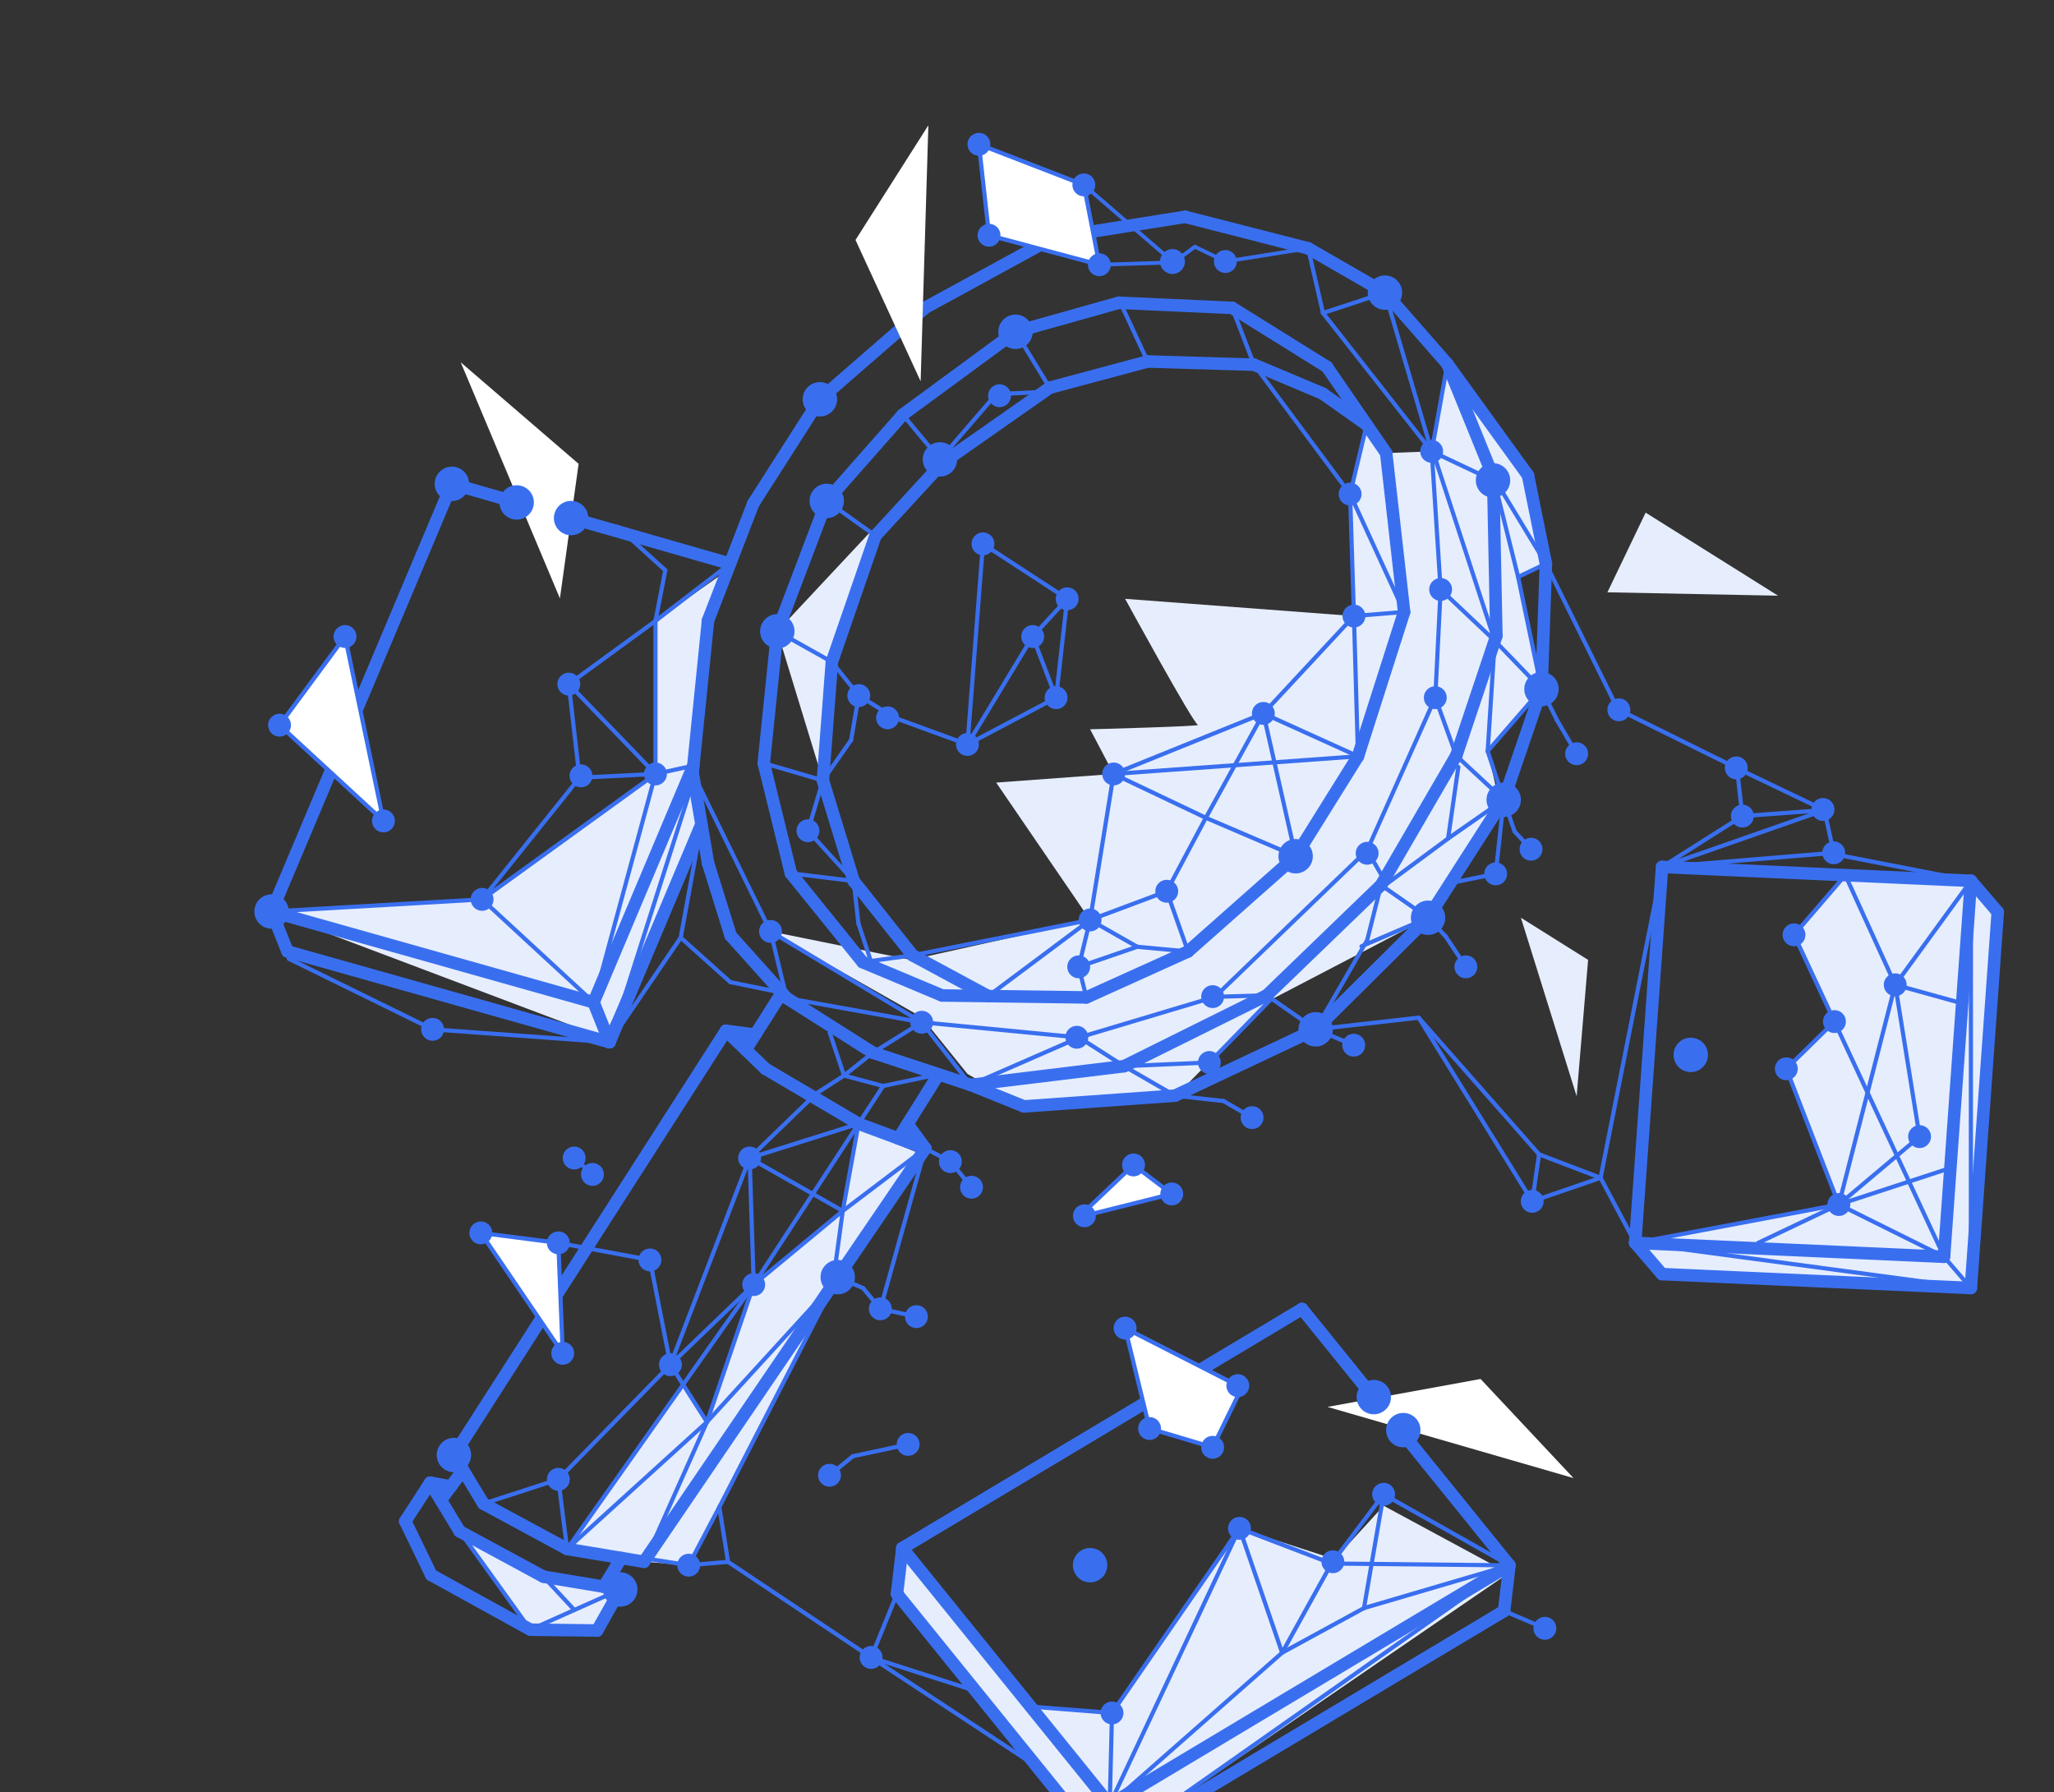 <svg xmlns="http://www.w3.org/2000/svg" xmlns:xlink="http://www.w3.org/1999/xlink" width="541" height="472" viewBox="0 0 541 472">
  <rect x="0" y="0" width="541" height="472" fill="#333333" stroke="none"/>
  <defs>
    <clipPath id="clip-path">
      <rect id="Rectangle_222" data-name="Rectangle 222" width="541" height="472" transform="translate(779 4)" fill="#fff" stroke="#707070" stroke-width="1"/>
    </clipPath>
  </defs>
  <g id="Mask_Group_16" data-name="Mask Group 16" transform="translate(-779 -4)" clip-path="url(#clip-path)">
    <g id="Group_990" data-name="Group 990" transform="translate(106.33 -4074.125)">
      <path id="Path_1144" data-name="Path 1144" d="M889.412,4283.672,877.4,4244.4l24.473-26.156-9.766,33.88Z" fill="#e6edfd"/>
      <path id="Path_1145" data-name="Path 1145" d="M743.282,4318.015,799.652,4315l45.661-33.03V4241.66l18.954-13.329-5.113,13.217-4.049,40.043,3.388,11.35-26.7,58.489Z" fill="#e6edfd"/>
      <path id="Path_1146" data-name="Path 1146" d="M794.332,4482.263l18.256,25.271,17.366.032,6.086-10.818-19.327-1.863Z" fill="#e6edfd"/>
      <path id="Path_1147" data-name="Path 1147" d="M912.571,4330.936l47.217-10.517-24.737-36.18,30.942-2.271-6.2-11.768s29.659-.774,28.4-1.159-19.18-33.2-19.18-33.2l60.272,4.539-1.012-32.125,4.363-18.269,5.141,7.471,11.98-.45,3.763-20.906,21.6,27.205,4.724,23.284-7.316,3.487,6.154,29.545-14.172,16.347,3.1,13.582-18.8,30.292-41.754,21.768-25.755,26.234-38.9,1.686-14.9-8.552-12.046-14.958-39.822-22.583Z" fill="#e6edfd"/>
      <path id="Path_1148" data-name="Path 1148" d="M915.879,4382.333l-17.735-7.242-3.5,21.961-23.452,19.4-12.317,36.19-6.1-9.577-30.738,43.012,20.247,3.375,11.782.9,34.425-66.488Z" fill="#e6edfd"/>
      <path id="Path_1149" data-name="Path 1149" d="M1103.351,4405.468l53.653-10.1-13.835-35.747,12.672-12.437-10.648-22.848,13.514-15.713,33.089,1.488,7.061,8.226-7.086,99.019-81.359-3.659Z" fill="#e6edfd"/>
      <path id="Path_1150" data-name="Path 1150" d="M944.095,4527.594l-33.762-41.738-1.405,12.016,54.623,67.528L1070,4492.469l-32.9-17.768-12.886,14.109-25.076-8.156-33.576,48.62Z" fill="#e6edfd"/>
      <line id="Line_1005" data-name="Line 1005" y1="12.1" x2="26.77" transform="translate(958.813 4328.72)" fill="none" stroke="#396fef" stroke-linecap="round" stroke-linejoin="round" stroke-width="3.291"/>
      <line id="Line_1006" data-name="Line 1006" x1="28.345" y2="25.083" transform="translate(985.583 4303.637)" fill="none" stroke="#396fef" stroke-linecap="round" stroke-linejoin="round" stroke-width="3.291"/>
      <line id="Line_1007" data-name="Line 1007" x1="16.422" y2="26.321" transform="translate(1013.928 4277.316)" fill="none" stroke="#396fef" stroke-linecap="round" stroke-linejoin="round" stroke-width="3.291"/>
      <line id="Line_1008" data-name="Line 1008" x1="12.148" y2="38.019" transform="translate(1030.35 4239.298)" fill="none" stroke="#396fef" stroke-linecap="round" stroke-linejoin="round" stroke-width="3.291"/>
      <line id="Line_1009" data-name="Line 1009" x2="4.724" y2="41.843" transform="translate(1037.774 4197.455)" fill="none" stroke="#396fef" stroke-linecap="round" stroke-linejoin="round" stroke-width="3.291"/>
      <line id="Line_1010" data-name="Line 1010" x2="38.019" y2="0.514" transform="translate(920.794 4340.306)" fill="none" stroke="#396fef" stroke-linecap="round" stroke-linejoin="round" stroke-width="3.291"/>
      <line id="Line_1011" data-name="Line 1011" x2="20.921" y2="8.774" transform="translate(899.873 4331.532)" fill="none" stroke="#396fef" stroke-linecap="round" stroke-linejoin="round" stroke-width="3.291"/>
      <line id="Line_1012" data-name="Line 1012" x2="18.897" y2="23.396" transform="translate(880.976 4308.136)" fill="none" stroke="#396fef" stroke-linecap="round" stroke-linejoin="round" stroke-width="3.291"/>
      <line id="Line_1013" data-name="Line 1013" x2="7.143" y2="29.02" transform="translate(873.833 4279.116)" fill="none" stroke="#396fef" stroke-linecap="round" stroke-linejoin="round" stroke-width="3.291"/>
      <line id="Line_1014" data-name="Line 1014" x1="3.571" y2="34.719" transform="translate(873.833 4244.397)" fill="none" stroke="#396fef" stroke-linecap="round" stroke-linejoin="round" stroke-width="3.291"/>
      <line id="Line_1015" data-name="Line 1015" x1="13.02" y2="34.344" transform="translate(877.404 4210.053)" fill="none" stroke="#396fef" stroke-linecap="round" stroke-linejoin="round" stroke-width="3.291"/>
      <line id="Line_1016" data-name="Line 1016" x1="20.022" y2="22.721" transform="translate(890.424 4187.332)" fill="none" stroke="#396fef" stroke-linecap="round" stroke-linejoin="round" stroke-width="3.291"/>
      <line id="Line_1017" data-name="Line 1017" x1="29.695" y2="21.821" transform="translate(910.446 4165.511)" fill="none" stroke="#396fef" stroke-linecap="round" stroke-linejoin="round" stroke-width="3.291"/>
      <line id="Line_1018" data-name="Line 1018" x1="27.22" y2="7.649" transform="translate(940.141 4157.862)" fill="none" stroke="#396fef" stroke-linecap="round" stroke-linejoin="round" stroke-width="3.291"/>
      <line id="Line_1019" data-name="Line 1019" x1="29.849" y1="1.35" transform="translate(967.361 4157.862)" fill="none" stroke="#396fef" stroke-linecap="round" stroke-linejoin="round" stroke-width="3.291"/>
      <line id="Line_1020" data-name="Line 1020" x1="24.929" y1="15.522" transform="translate(997.21 4159.212)" fill="none" stroke="#396fef" stroke-linecap="round" stroke-linejoin="round" stroke-width="3.291"/>
      <line id="Line_1021" data-name="Line 1021" x1="15.635" y1="22.721" transform="translate(1022.139 4174.734)" fill="none" stroke="#396fef" stroke-linecap="round" stroke-linejoin="round" stroke-width="3.291"/>
      <line id="Line_1022" data-name="Line 1022" y1="4.925" x2="40.437" transform="translate(928.309 4358.933)" fill="none" stroke="#396fef" stroke-linecap="round" stroke-linejoin="round" stroke-width="3.291"/>
      <line id="Line_1023" data-name="Line 1023" x1="37.586" y2="18.663" transform="translate(968.746 4340.27)" fill="none" stroke="#396fef" stroke-linecap="round" stroke-linejoin="round" stroke-width="3.291"/>
      <line id="Line_1024" data-name="Line 1024" x1="30.093" y2="29.032" transform="translate(1006.332 4311.238)" fill="none" stroke="#396fef" stroke-linecap="round" stroke-linejoin="round" stroke-width="3.291"/>
      <line id="Line_1025" data-name="Line 1025" x1="19.806" y2="34.086" transform="translate(1036.424 4277.151)" fill="none" stroke="#396fef" stroke-linecap="round" stroke-linejoin="round" stroke-width="3.291"/>
      <line id="Line_1026" data-name="Line 1026" x1="10.564" y2="31.554" transform="translate(1056.23 4245.597)" fill="none" stroke="#396fef" stroke-linecap="round" stroke-linejoin="round" stroke-width="3.291"/>
      <line id="Line_1027" data-name="Line 1027" x2="0.844" y2="41.933" transform="translate(1065.951 4203.665)" fill="none" stroke="#396fef" stroke-linecap="round" stroke-linejoin="round" stroke-width="3.291"/>
      <line id="Line_1028" data-name="Line 1028" x2="12.053" y2="29.68" transform="translate(1053.897 4173.985)" fill="none" stroke="#396fef" stroke-linecap="round" stroke-linejoin="round" stroke-width="3.291"/>
      <line id="Line_1029" data-name="Line 1029" x2="16.448" y2="18.793" transform="translate(1037.449 4155.192)" fill="none" stroke="#396fef" stroke-linecap="round" stroke-linejoin="round" stroke-width="3.291"/>
      <line id="Line_1030" data-name="Line 1030" x2="20.231" y2="11.665" transform="translate(1017.219 4143.527)" fill="none" stroke="#396fef" stroke-linecap="round" stroke-linejoin="round" stroke-width="3.291"/>
      <line id="Line_1031" data-name="Line 1031" x2="32.402" y2="8.295" transform="translate(984.817 4135.232)" fill="none" stroke="#396fef" stroke-linecap="round" stroke-linejoin="round" stroke-width="3.291"/>
      <line id="Line_1032" data-name="Line 1032" y1="5.532" x2="34.778" transform="translate(950.039 4135.232)" fill="none" stroke="#396fef" stroke-linecap="round" stroke-linejoin="round" stroke-width="3.291"/>
      <line id="Line_1033" data-name="Line 1033" y1="18.447" x2="33.744" transform="translate(916.295 4140.765)" fill="none" stroke="#396fef" stroke-linecap="round" stroke-linejoin="round" stroke-width="3.291"/>
      <line id="Line_1034" data-name="Line 1034" y1="24.071" x2="27.67" transform="translate(888.625 4159.212)" fill="none" stroke="#396fef" stroke-linecap="round" stroke-linejoin="round" stroke-width="3.291"/>
      <line id="Line_1035" data-name="Line 1035" y1="27.445" x2="17.547" transform="translate(871.078 4183.283)" fill="none" stroke="#396fef" stroke-linecap="round" stroke-linejoin="round" stroke-width="3.291"/>
      <line id="Line_1036" data-name="Line 1036" y1="30.82" x2="11.923" transform="translate(859.155 4210.728)" fill="none" stroke="#396fef" stroke-linecap="round" stroke-linejoin="round" stroke-width="3.291"/>
      <line id="Line_1037" data-name="Line 1037" y1="40.043" x2="4.049" transform="translate(855.105 4241.548)" fill="none" stroke="#396fef" stroke-linecap="round" stroke-linejoin="round" stroke-width="3.291"/>
      <line id="Line_1038" data-name="Line 1038" x1="4.049" y1="23.846" transform="translate(855.105 4281.591)" fill="none" stroke="#396fef" stroke-linecap="round" stroke-linejoin="round" stroke-width="3.291"/>
      <line id="Line_1039" data-name="Line 1039" x1="5.961" y1="19.122" transform="translate(859.155 4305.437)" fill="none" stroke="#396fef" stroke-linecap="round" stroke-linejoin="round" stroke-width="3.291"/>
      <line id="Line_1040" data-name="Line 1040" x1="14.735" y1="16.422" transform="translate(865.116 4324.559)" fill="none" stroke="#396fef" stroke-linecap="round" stroke-linejoin="round" stroke-width="3.291"/>
      <line id="Line_1041" data-name="Line 1041" x1="22.721" y1="14.398" transform="translate(879.851 4340.981)" fill="none" stroke="#396fef" stroke-linecap="round" stroke-linejoin="round" stroke-width="3.291"/>
      <line id="Line_1042" data-name="Line 1042" x1="25.737" y1="8.479" transform="translate(902.572 4355.378)" fill="none" stroke="#396fef" stroke-linecap="round" stroke-linejoin="round" stroke-width="3.291"/>
      <line id="Line_1043" data-name="Line 1043" x1="39.775" y2="2.835" transform="translate(942.391 4366.693)" fill="none" stroke="#396fef" stroke-linecap="round" stroke-linejoin="round" stroke-width="3.291"/>
      <line id="Line_1044" data-name="Line 1044" x1="37.036" y2="17.467" transform="translate(982.165 4349.226)" fill="none" stroke="#396fef" stroke-linecap="round" stroke-linejoin="round" stroke-width="3.291"/>
      <line id="Line_1045" data-name="Line 1045" x1="29.603" y2="29.385" transform="translate(1019.201 4319.841)" fill="none" stroke="#396fef" stroke-linecap="round" stroke-linejoin="round" stroke-width="3.291"/>
      <line id="Line_1046" data-name="Line 1046" x1="19.924" y2="31.074" transform="translate(1048.804 4288.768)" fill="none" stroke="#396fef" stroke-linecap="round" stroke-linejoin="round" stroke-width="3.291"/>
      <line id="Line_1047" data-name="Line 1047" x1="9.952" y2="29.148" transform="translate(1068.728 4259.62)" fill="none" stroke="#396fef" stroke-linecap="round" stroke-linejoin="round" stroke-width="3.291"/>
      <line id="Line_1048" data-name="Line 1048" x1="1.162" y2="33.032" transform="translate(1078.68 4226.588)" fill="none" stroke="#396fef" stroke-linecap="round" stroke-linejoin="round" stroke-width="3.291"/>
      <line id="Line_1049" data-name="Line 1049" x2="4.724" y2="23.284" transform="translate(1075.118 4203.304)" fill="none" stroke="#396fef" stroke-linecap="round" stroke-linejoin="round" stroke-width="3.291"/>
      <line id="Line_1050" data-name="Line 1050" x2="21.221" y2="29.32" transform="translate(1053.897 4173.985)" fill="none" stroke="#396fef" stroke-linecap="round" stroke-linejoin="round" stroke-width="3.291"/>
      <line id="Line_1051" data-name="Line 1051" y1="111.734" x2="71.65" transform="translate(792.229 4349.601)" fill="none" stroke="#396fef" stroke-linecap="round" stroke-linejoin="round" stroke-width="3.291"/>
      <line id="Line_1052" data-name="Line 1052" x1="24.525" y1="14.467" transform="translate(874.274 4359.618)" fill="none" stroke="#396fef" stroke-linecap="round" stroke-linejoin="round" stroke-width="3.291"/>
      <line id="Line_1053" data-name="Line 1053" x2="10.395" y2="10.017" transform="translate(863.879 4349.601)" fill="none" stroke="#396fef" stroke-linecap="round" stroke-linejoin="round" stroke-width="3.291"/>
      <line id="Line_1054" data-name="Line 1054" x1="17.589" y1="6.52" transform="translate(898.799 4374.084)" fill="none" stroke="#396fef" stroke-linecap="round" stroke-linejoin="round" stroke-width="3.291"/>
      <line id="Line_1055" data-name="Line 1055" y1="108.851" x2="74.106" transform="translate(842.283 4380.605)" fill="none" stroke="#396fef" stroke-linecap="round" stroke-linejoin="round" stroke-width="3.291"/>
      <line id="Line_1056" data-name="Line 1056" x2="7.761" y2="12.823" transform="translate(792.229 4461.335)" fill="none" stroke="#396fef" stroke-linecap="round" stroke-linejoin="round" stroke-width="3.291"/>
      <line id="Line_1057" data-name="Line 1057" x1="22.046" y1="11.923" transform="translate(799.99 4474.158)" fill="none" stroke="#396fef" stroke-linecap="round" stroke-linejoin="round" stroke-width="3.291"/>
      <line id="Line_1058" data-name="Line 1058" x1="20.247" y1="3.374" transform="translate(822.036 4486.081)" fill="none" stroke="#396fef" stroke-linecap="round" stroke-linejoin="round" stroke-width="3.291"/>
      <line id="Line_1059" data-name="Line 1059" x2="7.761" y2="12.823" transform="translate(785.986 4468.627)" fill="none" stroke="#396fef" stroke-linecap="round" stroke-linejoin="round" stroke-width="3.291"/>
      <line id="Line_1060" data-name="Line 1060" x1="22.046" y1="11.923" transform="translate(793.747 4481.45)" fill="none" stroke="#396fef" stroke-linecap="round" stroke-linejoin="round" stroke-width="3.291"/>
      <line id="Line_1061" data-name="Line 1061" x1="20.247" y1="3.374" transform="translate(815.793 4493.373)" fill="none" stroke="#396fef" stroke-linecap="round" stroke-linejoin="round" stroke-width="3.291"/>
      <line id="Line_1062" data-name="Line 1062" y1="10.143" x2="6.58" transform="translate(779.406 4468.627)" fill="none" stroke="#396fef" stroke-linecap="round" stroke-linejoin="round" stroke-width="3.291"/>
      <line id="Line_1063" data-name="Line 1063" x1="6.861" y1="14.173" transform="translate(779.406 4478.77)" fill="none" stroke="#396fef" stroke-linecap="round" stroke-linejoin="round" stroke-width="3.291"/>
      <line id="Line_1064" data-name="Line 1064" x1="26.096" y1="14.398" transform="translate(786.267 4492.942)" fill="none" stroke="#396fef" stroke-linecap="round" stroke-linejoin="round" stroke-width="3.291"/>
      <line id="Line_1065" data-name="Line 1065" x1="17.591" y1="0.225" transform="translate(812.363 4507.34)" fill="none" stroke="#396fef" stroke-linecap="round" stroke-linejoin="round" stroke-width="3.291"/>
      <line id="Line_1066" data-name="Line 1066" x1="6.086" y2="10.818" transform="translate(829.953 4496.747)" fill="none" stroke="#396fef" stroke-linecap="round" stroke-linejoin="round" stroke-width="3.291"/>
      <line id="Line_1067" data-name="Line 1067" x1="11.619" y1="8.22" transform="translate(1021.015 4181.764)" fill="none" stroke="#396fef" stroke-linecap="round" stroke-linejoin="round" stroke-width="3.291"/>
      <line id="Line_1068" data-name="Line 1068" x2="18.053" y2="7.592" transform="translate(1002.961 4174.172)" fill="none" stroke="#396fef" stroke-linecap="round" stroke-linejoin="round" stroke-width="3.291"/>
      <line id="Line_1069" data-name="Line 1069" x2="28.008" y2="0.844" transform="translate(974.954 4173.328)" fill="none" stroke="#396fef" stroke-linecap="round" stroke-linejoin="round" stroke-width="3.291"/>
      <line id="Line_1070" data-name="Line 1070" y1="6.918" x2="25.814" transform="translate(949.139 4173.328)" fill="none" stroke="#396fef" stroke-linecap="round" stroke-linejoin="round" stroke-width="3.291"/>
      <line id="Line_1071" data-name="Line 1071" y1="19.74" x2="28.176" transform="translate(920.963 4180.246)" fill="none" stroke="#396fef" stroke-linecap="round" stroke-linejoin="round" stroke-width="3.291"/>
      <line id="Line_1072" data-name="Line 1072" y1="19.234" x2="17.716" transform="translate(903.247 4199.986)" fill="none" stroke="#396fef" stroke-linecap="round" stroke-linejoin="round" stroke-width="3.291"/>
      <line id="Line_1073" data-name="Line 1073" y1="33.238" x2="11.473" transform="translate(891.774 4219.22)" fill="none" stroke="#396fef" stroke-linecap="round" stroke-linejoin="round" stroke-width="3.291"/>
      <line id="Line_1074" data-name="Line 1074" y1="31.213" x2="2.362" transform="translate(889.412 4252.458)" fill="none" stroke="#396fef" stroke-linecap="round" stroke-linejoin="round" stroke-width="3.291"/>
      <line id="Line_1075" data-name="Line 1075" x1="8.099" y1="26.489" transform="translate(889.412 4283.672)" fill="none" stroke="#396fef" stroke-linecap="round" stroke-linejoin="round" stroke-width="3.291"/>
      <line id="Line_1076" data-name="Line 1076" x1="15.522" y1="19.572" transform="translate(897.511 4310.161)" fill="none" stroke="#396fef" stroke-linecap="round" stroke-linejoin="round" stroke-width="3.291"/>
      <line id="Line_1077" data-name="Line 1077" x1="19.908" y1="10.738" transform="translate(913.033 4329.733)" fill="none" stroke="#396fef" stroke-linecap="round" stroke-linejoin="round" stroke-width="3.291"/>
      <line id="Line_1078" data-name="Line 1078" y1="15.035" x2="9.513" transform="translate(869.076 4339.575)" fill="none" stroke="#396fef" stroke-linecap="round" stroke-linejoin="round" stroke-width="3.291"/>
      <line id="Line_1079" data-name="Line 1079" y1="16.903" x2="10.562" transform="translate(909.307 4361.077)" fill="none" stroke="#396fef" stroke-linecap="round" stroke-linejoin="round" stroke-width="3.291"/>
      <line id="Line_1080" data-name="Line 1080" x2="4.695" y2="6.444" transform="translate(911.694 4374.161)" fill="none" stroke="#396fef" stroke-linecap="round" stroke-linejoin="round" stroke-width="3.291"/>
      <line id="Line_1081" data-name="Line 1081" x2="7.718" y2="1.026" transform="translate(863.879 4349.601)" fill="none" stroke="#396fef" stroke-linecap="round" stroke-linejoin="round" stroke-width="3.291"/>
      <line id="Line_1082" data-name="Line 1082" y1="7.892" x2="5.879" transform="translate(788.757 4465.313)" fill="none" stroke="#396fef" stroke-linecap="round" stroke-linejoin="round" stroke-width="3.291"/>
      <line id="Line_1083" data-name="Line 1083" x2="5.441" y2="0.993" transform="translate(785.986 4468.627)" fill="none" stroke="#396fef" stroke-linecap="round" stroke-linejoin="round" stroke-width="3.291"/>
      <line id="Line_1084" data-name="Line 1084" x1="4.634" y2="7.56" transform="translate(831.684 4488.461)" fill="none" stroke="#396fef" stroke-linecap="round" stroke-linejoin="round" stroke-width="3.291"/>
      <line id="Line_1085" data-name="Line 1085" x1="2.517" y1="3.727" transform="translate(833.523 4493.02)" fill="none" stroke="#396fef" stroke-linecap="round" stroke-linejoin="round" stroke-width="3.291"/>
      <line id="Line_1086" data-name="Line 1086" x2="12.869" y2="8.957" transform="translate(1006.332 4340.27)" fill="none" stroke="#396fef" stroke-linecap="round" stroke-linejoin="round" stroke-width="1.097"/>
      <line id="Line_1087" data-name="Line 1087" x2="12.379" y2="8.604" transform="translate(1036.424 4311.238)" fill="none" stroke="#396fef" stroke-linecap="round" stroke-linejoin="round" stroke-width="1.097"/>
      <line id="Line_1088" data-name="Line 1088" x2="12.497" y2="11.616" transform="translate(1056.23 4277.151)" fill="none" stroke="#396fef" stroke-linecap="round" stroke-linejoin="round" stroke-width="1.097"/>
      <line id="Line_1089" data-name="Line 1089" x2="12.307" y2="12.763" transform="translate(1066.372 4246.857)" fill="none" stroke="#396fef" stroke-linecap="round" stroke-linejoin="round" stroke-width="1.097"/>
      <line id="Line_1090" data-name="Line 1090" x2="13.891" y2="22.923" transform="translate(1065.951 4203.665)" fill="none" stroke="#396fef" stroke-linecap="round" stroke-linejoin="round" stroke-width="1.097"/>
      <line id="Line_1091" data-name="Line 1091" x1="47.497" y2="112.639" transform="translate(744.199 4205.554)" fill="none" stroke="#396fef" stroke-linecap="round" stroke-linejoin="round" stroke-width="3.291"/>
      <line id="Line_1092" data-name="Line 1092" x1="26.278" y2="62.318" transform="translate(829.01 4279.788)" fill="none" stroke="#396fef" stroke-linecap="round" stroke-linejoin="round" stroke-width="3.291"/>
      <line id="Line_1093" data-name="Line 1093" x1="84.811" y1="23.913" transform="translate(744.199 4318.193)" fill="none" stroke="#396fef" stroke-linecap="round" stroke-linejoin="round" stroke-width="3.291"/>
      <line id="Line_1094" data-name="Line 1094" x1="24.209" y2="57.412" transform="translate(833.209 4295.21)" fill="none" stroke="#396fef" stroke-linecap="round" stroke-linejoin="round" stroke-width="3.291"/>
      <line id="Line_1095" data-name="Line 1095" x1="84.811" y1="23.913" transform="translate(748.398 4328.709)" fill="none" stroke="#396fef" stroke-linecap="round" stroke-linejoin="round" stroke-width="3.291"/>
      <line id="Line_1096" data-name="Line 1096" x2="73.246" y2="21.034" transform="translate(791.696 4205.554)" fill="none" stroke="#396fef" stroke-linecap="round" stroke-linejoin="round" stroke-width="3.291"/>
      <line id="Line_1097" data-name="Line 1097" x2="4.199" y2="10.517" transform="translate(744.199 4318.193)" fill="none" stroke="#396fef" stroke-linecap="round" stroke-linejoin="round" stroke-width="3.291"/>
      <line id="Line_1098" data-name="Line 1098" x2="4.199" y2="10.517" transform="translate(829.01 4342.105)" fill="none" stroke="#396fef" stroke-linecap="round" stroke-linejoin="round" stroke-width="3.291"/>
      <line id="Line_1099" data-name="Line 1099" y1="62.989" x2="105.282" transform="translate(910.333 4422.867)" fill="none" stroke="#396fef" stroke-linecap="round" stroke-linejoin="round" stroke-width="3.291"/>
      <line id="Line_1100" data-name="Line 1100" y1="62.989" x2="105.282" transform="translate(964.957 4490.395)" fill="none" stroke="#396fef" stroke-linecap="round" stroke-linejoin="round" stroke-width="3.291"/>
      <line id="Line_1101" data-name="Line 1101" x2="54.623" y2="67.528" transform="translate(1015.615 4422.867)" fill="none" stroke="#396fef" stroke-linecap="round" stroke-linejoin="round" stroke-width="3.291"/>
      <line id="Line_1102" data-name="Line 1102" x2="54.623" y2="67.528" transform="translate(910.333 4485.856)" fill="none" stroke="#396fef" stroke-linecap="round" stroke-linejoin="round" stroke-width="3.291"/>
      <line id="Line_1103" data-name="Line 1103" y1="62.989" x2="105.282" transform="translate(963.551 4502.411)" fill="none" stroke="#396fef" stroke-linecap="round" stroke-linejoin="round" stroke-width="3.291"/>
      <line id="Line_1104" data-name="Line 1104" x2="54.623" y2="67.528" transform="translate(908.928 4497.872)" fill="none" stroke="#396fef" stroke-linecap="round" stroke-linejoin="round" stroke-width="3.291"/>
      <line id="Line_1105" data-name="Line 1105" y1="12.016" x2="1.405" transform="translate(1068.833 4490.395)" fill="none" stroke="#396fef" stroke-linecap="round" stroke-linejoin="round" stroke-width="3.291"/>
      <line id="Line_1106" data-name="Line 1106" y1="12.016" x2="1.405" transform="translate(908.928 4485.856)" fill="none" stroke="#396fef" stroke-linecap="round" stroke-linejoin="round" stroke-width="3.291"/>
      <line id="Line_1107" data-name="Line 1107" x1="7.086" y2="99.019" transform="translate(1103.351 4306.449)" fill="none" stroke="#396fef" stroke-linecap="round" stroke-linejoin="round" stroke-width="3.291"/>
      <line id="Line_1108" data-name="Line 1108" x1="7.086" y2="99.019" transform="translate(1184.71 4310.108)" fill="none" stroke="#396fef" stroke-linecap="round" stroke-linejoin="round" stroke-width="3.291"/>
      <line id="Line_1109" data-name="Line 1109" x2="81.359" y2="3.659" transform="translate(1110.437 4306.449)" fill="none" stroke="#396fef" stroke-linecap="round" stroke-linejoin="round" stroke-width="3.291"/>
      <line id="Line_1110" data-name="Line 1110" x2="81.359" y2="3.659" transform="translate(1103.351 4405.468)" fill="none" stroke="#396fef" stroke-linecap="round" stroke-linejoin="round" stroke-width="3.291"/>
      <line id="Line_1111" data-name="Line 1111" x1="7.086" y2="99.019" transform="translate(1191.771 4318.334)" fill="none" stroke="#396fef" stroke-linecap="round" stroke-linejoin="round" stroke-width="3.291"/>
      <line id="Line_1112" data-name="Line 1112" x2="81.359" y2="3.659" transform="translate(1110.412 4413.693)" fill="none" stroke="#396fef" stroke-linecap="round" stroke-linejoin="round" stroke-width="3.291"/>
      <line id="Line_1113" data-name="Line 1113" x2="7.061" y2="8.225" transform="translate(1103.351 4405.468)" fill="none" stroke="#396fef" stroke-linecap="round" stroke-linejoin="round" stroke-width="3.291"/>
      <line id="Line_1114" data-name="Line 1114" x2="7.061" y2="8.225" transform="translate(1191.796 4310.108)" fill="none" stroke="#396fef" stroke-linecap="round" stroke-linejoin="round" stroke-width="3.291"/>
      <line id="Line_1115" data-name="Line 1115" x2="13.419" y2="7.76" transform="translate(968.746 4358.933)" fill="none" stroke="#396fef" stroke-linecap="round" stroke-linejoin="round" stroke-width="1.097"/>
      <line id="Line_1116" data-name="Line 1116" x2="14.082" y2="5.671" transform="translate(928.309 4363.858)" fill="none" stroke="#396fef" stroke-linecap="round" stroke-linejoin="round" stroke-width="3.291"/>
      <line id="Line_1117" data-name="Line 1117" x2="7.061" y2="8.225" transform="translate(1184.71 4409.127)" fill="none" stroke="#396fef" stroke-linecap="round" stroke-linejoin="round" stroke-width="1.097"/>
      <line id="Line_1118" data-name="Line 1118" y1="10.103" x2="53.653" transform="translate(1103.351 4395.365)" fill="none" stroke="#396fef" stroke-linecap="round" stroke-linejoin="round" stroke-width="1.097"/>
      <line id="Line_1119" data-name="Line 1119" x1="27.706" y1="13.762" transform="translate(1157.004 4395.365)" fill="none" stroke="#396fef" stroke-linecap="round" stroke-linejoin="round" stroke-width="1.097"/>
      <line id="Line_1120" data-name="Line 1120" x2="39.517" y2="84.794" transform="translate(1145.193 4324.333)" fill="none" stroke="#396fef" stroke-linecap="round" stroke-linejoin="round" stroke-width="1.097"/>
      <line id="Line_1121" data-name="Line 1121" x1="13.514" y2="15.713" transform="translate(1145.193 4308.62)" fill="none" stroke="#396fef" stroke-linecap="round" stroke-linejoin="round" stroke-width="1.097"/>
      <line id="Line_1122" data-name="Line 1122" x1="13.144" y1="28.874" transform="translate(1158.707 4308.62)" fill="none" stroke="#396fef" stroke-linecap="round" stroke-linejoin="round" stroke-width="1.097"/>
      <line id="Line_1123" data-name="Line 1123" x1="19.945" y2="27.385" transform="translate(1171.851 4310.108)" fill="none" stroke="#396fef" stroke-linecap="round" stroke-linejoin="round" stroke-width="1.097"/>
      <line id="Line_1124" data-name="Line 1124" x1="17.635" y1="4.887" transform="translate(1171.851 4337.494)" fill="none" stroke="#396fef" stroke-linecap="round" stroke-linejoin="round" stroke-width="1.097"/>
      <line id="Line_1125" data-name="Line 1125" x1="6.411" y1="39.987" transform="translate(1171.851 4337.494)" fill="none" stroke="#396fef" stroke-linecap="round" stroke-linejoin="round" stroke-width="1.097"/>
      <line id="Line_1126" data-name="Line 1126" y1="57.871" x2="14.847" transform="translate(1157.004 4337.494)" fill="none" stroke="#396fef" stroke-linecap="round" stroke-linejoin="round" stroke-width="1.097"/>
      <line id="Line_1127" data-name="Line 1127" x1="21.259" y2="17.884" transform="translate(1157.004 4377.481)" fill="none" stroke="#396fef" stroke-linecap="round" stroke-linejoin="round" stroke-width="1.097"/>
      <line id="Line_1128" data-name="Line 1128" x1="29.379" y2="9.616" transform="translate(1157.004 4385.75)" fill="none" stroke="#396fef" stroke-linecap="round" stroke-linejoin="round" stroke-width="1.097"/>
      <line id="Line_1129" data-name="Line 1129" x2="13.835" y2="35.747" transform="translate(1143.169 4359.618)" fill="none" stroke="#396fef" stroke-linecap="round" stroke-linejoin="round" stroke-width="1.097"/>
      <line id="Line_1130" data-name="Line 1130" x1="12.672" y2="12.437" transform="translate(1143.169 4347.181)" fill="none" stroke="#396fef" stroke-linecap="round" stroke-linejoin="round" stroke-width="1.097"/>
      <line id="Line_1131" data-name="Line 1131" x1="0.025" y2="107.244" transform="translate(1191.771 4310.108)" fill="none" stroke="#396fef" stroke-linecap="round" stroke-linejoin="round" stroke-width="1.097"/>
      <line id="Line_1132" data-name="Line 1132" x1="21.259" y2="10.103" transform="translate(1135.745 4395.365)" fill="none" stroke="#396fef" stroke-linecap="round" stroke-linejoin="round" stroke-width="1.097"/>
      <line id="Line_1133" data-name="Line 1133" y1="3.071" x2="27.126" transform="translate(1019.201 4346.155)" fill="none" stroke="#396fef" stroke-linecap="round" stroke-linejoin="round" stroke-width="1.097"/>
      <line id="Line_1134" data-name="Line 1134" x1="29.915" y1="48.367" transform="translate(1046.327 4346.155)" fill="none" stroke="#396fef" stroke-linecap="round" stroke-linejoin="round" stroke-width="1.097"/>
      <line id="Line_1135" data-name="Line 1135" x1="31.715" y1="35.994" transform="translate(1046.327 4346.155)" fill="none" stroke="#396fef" stroke-linecap="round" stroke-linejoin="round" stroke-width="1.097"/>
      <line id="Line_1136" data-name="Line 1136" y1="12.373" x2="1.8" transform="translate(1076.243 4382.149)" fill="none" stroke="#396fef" stroke-linecap="round" stroke-linejoin="round" stroke-width="1.097"/>
      <line id="Line_1137" data-name="Line 1137" x1="17.997" y2="6.186" transform="translate(1076.243 4388.335)" fill="none" stroke="#396fef" stroke-linecap="round" stroke-linejoin="round" stroke-width="1.097"/>
      <line id="Line_1138" data-name="Line 1138" x2="16.197" y2="6.186" transform="translate(1078.042 4382.149)" fill="none" stroke="#396fef" stroke-linecap="round" stroke-linejoin="round" stroke-width="1.097"/>
      <line id="Line_1139" data-name="Line 1139" x1="16.197" y2="81.886" transform="translate(1094.24 4306.449)" fill="none" stroke="#396fef" stroke-linecap="round" stroke-linejoin="round" stroke-width="1.097"/>
      <line id="Line_1140" data-name="Line 1140" x1="9.111" y1="17.133" transform="translate(1094.24 4388.335)" fill="none" stroke="#396fef" stroke-linecap="round" stroke-linejoin="round" stroke-width="1.097"/>
      <line id="Line_1141" data-name="Line 1141" y1="13.385" x2="21.146" transform="translate(1110.437 4293.064)" fill="none" stroke="#396fef" stroke-linecap="round" stroke-linejoin="round" stroke-width="1.097"/>
      <line id="Line_1142" data-name="Line 1142" x1="42.743" y2="14.96" transform="translate(1110.437 4291.489)" fill="none" stroke="#396fef" stroke-linecap="round" stroke-linejoin="round" stroke-width="1.097"/>
      <line id="Line_1143" data-name="Line 1143" y1="1.575" x2="21.596" transform="translate(1131.583 4291.489)" fill="none" stroke="#396fef" stroke-linecap="round" stroke-linejoin="round" stroke-width="1.097"/>
      <line id="Line_1144" data-name="Line 1144" x2="1.406" y2="12.598" transform="translate(1130.177 4280.466)" fill="none" stroke="#396fef" stroke-linecap="round" stroke-linejoin="round" stroke-width="1.097"/>
      <line id="Line_1145" data-name="Line 1145" x1="23.002" y1="11.023" transform="translate(1130.177 4280.466)" fill="none" stroke="#396fef" stroke-linecap="round" stroke-linejoin="round" stroke-width="1.097"/>
      <line id="Line_1146" data-name="Line 1146" x2="31.382" y2="15.522" transform="translate(1098.795 4264.944)" fill="none" stroke="#396fef" stroke-linecap="round" stroke-linejoin="round" stroke-width="1.097"/>
      <line id="Line_1147" data-name="Line 1147" x2="18.953" y2="38.356" transform="translate(1079.842 4226.588)" fill="none" stroke="#396fef" stroke-linecap="round" stroke-linejoin="round" stroke-width="1.097"/>
      <line id="Line_1148" data-name="Line 1148" x1="2.475" y1="11.248" transform="translate(1153.18 4291.489)" fill="none" stroke="#396fef" stroke-linecap="round" stroke-linejoin="round" stroke-width="1.097"/>
      <line id="Line_1149" data-name="Line 1149" y1="3.712" x2="45.217" transform="translate(1110.437 4302.737)" fill="none" stroke="#396fef" stroke-linecap="round" stroke-linejoin="round" stroke-width="1.097"/>
      <line id="Line_1150" data-name="Line 1150" x1="37.379" y1="7.27" transform="translate(1154.417 4302.839)" fill="none" stroke="#396fef" stroke-linecap="round" stroke-linejoin="round" stroke-width="1.097"/>
      <line id="Line_1151" data-name="Line 1151" x2="35.589" y2="6.383" transform="translate(879.851 4340.981)" fill="none" stroke="#396fef" stroke-linecap="round" stroke-linejoin="round" stroke-width="1.097"/>
      <line id="Line_1152" data-name="Line 1152" x1="12.868" y1="16.494" transform="translate(915.441 4347.364)" fill="none" stroke="#396fef" stroke-linecap="round" stroke-linejoin="round" stroke-width="1.097"/>
      <line id="Line_1153" data-name="Line 1153" y1="8.014" x2="12.868" transform="translate(902.572 4347.364)" fill="none" stroke="#396fef" stroke-linecap="round" stroke-linejoin="round" stroke-width="1.097"/>
      <line id="Line_1154" data-name="Line 1154" x1="41.46" y1="4.007" transform="translate(915.441 4347.364)" fill="none" stroke="#396fef" stroke-linecap="round" stroke-linejoin="round" stroke-width="1.097"/>
      <line id="Line_1155" data-name="Line 1155" x1="11.846" y1="7.561" transform="translate(956.901 4351.371)" fill="none" stroke="#396fef" stroke-linecap="round" stroke-linejoin="round" stroke-width="1.097"/>
      <line id="Line_1156" data-name="Line 1156" y1="12.486" x2="28.592" transform="translate(928.309 4351.371)" fill="none" stroke="#396fef" stroke-linecap="round" stroke-linejoin="round" stroke-width="1.097"/>
      <line id="Line_1157" data-name="Line 1157" x1="35.769" y2="10.705" transform="translate(956.901 4340.666)" fill="none" stroke="#396fef" stroke-linecap="round" stroke-linejoin="round" stroke-width="1.097"/>
      <line id="Line_1158" data-name="Line 1158" x1="13.662" y2="0.397" transform="translate(992.669 4340.27)" fill="none" stroke="#396fef" stroke-linecap="round" stroke-linejoin="round" stroke-width="1.097"/>
      <line id="Line_1159" data-name="Line 1159" x1="40.095" y2="38.604" transform="translate(992.669 4302.063)" fill="none" stroke="#396fef" stroke-linecap="round" stroke-linejoin="round" stroke-width="1.097"/>
      <line id="Line_1160" data-name="Line 1160" x1="17.945" y2="40.189" transform="translate(1032.764 4261.873)" fill="none" stroke="#396fef" stroke-linecap="round" stroke-linejoin="round" stroke-width="1.097"/>
      <line id="Line_1161" data-name="Line 1161" x1="5.123" y1="8.884" transform="translate(1032.764 4302.063)" fill="none" stroke="#396fef" stroke-linecap="round" stroke-linejoin="round" stroke-width="1.097"/>
      <line id="Line_1162" data-name="Line 1162" y1="23.473" x2="13.563" transform="translate(1019.201 4325.753)" fill="none" stroke="#396fef" stroke-linecap="round" stroke-linejoin="round" stroke-width="1.097"/>
      <line id="Line_1163" data-name="Line 1163" x1="3.66" y2="14.516" transform="translate(1032.764 4311.238)" fill="none" stroke="#396fef" stroke-linecap="round" stroke-linejoin="round" stroke-width="1.097"/>
      <line id="Line_1164" data-name="Line 1164" x1="16.197" y2="11.978" transform="translate(1037.887 4298.969)" fill="none" stroke="#396fef" stroke-linecap="round" stroke-linejoin="round" stroke-width="1.097"/>
      <line id="Line_1165" data-name="Line 1165" x1="2.7" y2="18.841" transform="translate(1054.084 4280.128)" fill="none" stroke="#396fef" stroke-linecap="round" stroke-linejoin="round" stroke-width="1.097"/>
      <line id="Line_1166" data-name="Line 1166" x1="14.644" y2="10.202" transform="translate(1054.084 4288.768)" fill="none" stroke="#396fef" stroke-linecap="round" stroke-linejoin="round" stroke-width="1.097"/>
      <line id="Line_1167" data-name="Line 1167" x1="5.521" y1="15.278" transform="translate(1050.709 4261.873)" fill="none" stroke="#396fef" stroke-linecap="round" stroke-linejoin="round" stroke-width="1.097"/>
      <line id="Line_1168" data-name="Line 1168" x1="1.406" y2="28.499" transform="translate(1050.709 4233.374)" fill="none" stroke="#396fef" stroke-linecap="round" stroke-linejoin="round" stroke-width="1.097"/>
      <line id="Line_1169" data-name="Line 1169" x1="14.257" y1="13.483" transform="translate(1052.116 4233.374)" fill="none" stroke="#396fef" stroke-linecap="round" stroke-linejoin="round" stroke-width="1.097"/>
      <line id="Line_1170" data-name="Line 1170" x2="2.418" y2="37.494" transform="translate(1049.697 4195.88)" fill="none" stroke="#396fef" stroke-linecap="round" stroke-linejoin="round" stroke-width="1.097"/>
      <line id="Line_1171" data-name="Line 1171" x1="16.675" y1="50.976" transform="translate(1049.697 4195.88)" fill="none" stroke="#396fef" stroke-linecap="round" stroke-linejoin="round" stroke-width="1.097"/>
      <line id="Line_1172" data-name="Line 1172" x1="4.143" y2="23.021" transform="translate(1049.755 4173.985)" fill="none" stroke="#396fef" stroke-linecap="round" stroke-linejoin="round" stroke-width="1.097"/>
      <line id="Line_1173" data-name="Line 1173" x1="14.753" y1="6.974" transform="translate(1049.755 4197.005)" fill="none" stroke="#396fef" stroke-linecap="round" stroke-linejoin="round" stroke-width="1.097"/>
      <line id="Line_1174" data-name="Line 1174" x2="12.305" y2="41.813" transform="translate(1037.449 4155.192)" fill="none" stroke="#396fef" stroke-linecap="round" stroke-linejoin="round" stroke-width="1.097"/>
      <line id="Line_1175" data-name="Line 1175" x2="3.908" y2="17.034" transform="translate(1017.219 4143.527)" fill="none" stroke="#396fef" stroke-linecap="round" stroke-linejoin="round" stroke-width="1.097"/>
      <line id="Line_1176" data-name="Line 1176" x1="16.322" y2="5.37" transform="translate(1021.127 4155.192)" fill="none" stroke="#396fef" stroke-linecap="round" stroke-linejoin="round" stroke-width="1.097"/>
      <line id="Line_1177" data-name="Line 1177" x1="28.627" y1="36.444" transform="translate(1021.127 4160.562)" fill="none" stroke="#396fef" stroke-linecap="round" stroke-linejoin="round" stroke-width="1.097"/>
      <line id="Line_1178" data-name="Line 1178" x2="6.575" y2="26.41" transform="translate(1065.951 4203.665)" fill="none" stroke="#396fef" stroke-linecap="round" stroke-linejoin="round" stroke-width="1.097"/>
      <line id="Line_1179" data-name="Line 1179" x1="7.316" y2="3.487" transform="translate(1072.526 4226.588)" fill="none" stroke="#396fef" stroke-linecap="round" stroke-linejoin="round" stroke-width="1.097"/>
      <line id="Line_1180" data-name="Line 1180" x1="6.154" y1="29.545" transform="translate(1072.526 4230.075)" fill="none" stroke="#396fef" stroke-linecap="round" stroke-linejoin="round" stroke-width="1.097"/>
      <line id="Line_1181" data-name="Line 1181" y1="16.347" x2="14.172" transform="translate(1064.508 4259.62)" fill="none" stroke="#396fef" stroke-linecap="round" stroke-linejoin="round" stroke-width="1.097"/>
      <line id="Line_1182" data-name="Line 1182" x1="4.22" y1="12.801" transform="translate(1064.508 4275.967)" fill="none" stroke="#396fef" stroke-linecap="round" stroke-linejoin="round" stroke-width="1.097"/>
      <line id="Line_1183" data-name="Line 1183" y1="0.973" x2="22.461" transform="translate(968.746 4357.959)" fill="none" stroke="#396fef" stroke-linecap="round" stroke-linejoin="round" stroke-width="1.097"/>
      <line id="Line_1184" data-name="Line 1184" x1="16.392" y2="16.808" transform="translate(991.207 4341.151)" fill="none" stroke="#396fef" stroke-linecap="round" stroke-linejoin="round" stroke-width="1.097"/>
      <line id="Line_1185" data-name="Line 1185" x1="12.772" y1="1.418" transform="translate(982.165 4366.693)" fill="none" stroke="#396fef" stroke-linecap="round" stroke-linejoin="round" stroke-width="1.097"/>
      <line id="Line_1186" data-name="Line 1186" x1="7.518" y1="4.365" transform="translate(994.938 4368.111)" fill="none" stroke="#396fef" stroke-linecap="round" stroke-linejoin="round" stroke-width="1.097"/>
      <line id="Line_1187" data-name="Line 1187" x1="10.025" y1="4.173" transform="translate(1019.201 4349.226)" fill="none" stroke="#396fef" stroke-linecap="round" stroke-linejoin="round" stroke-width="1.097"/>
      <line id="Line_1188" data-name="Line 1188" x2="4.666" y2="4.942" transform="translate(1048.804 4319.841)" fill="none" stroke="#396fef" stroke-linecap="round" stroke-linejoin="round" stroke-width="1.097"/>
      <line id="Line_1189" data-name="Line 1189" x1="5.296" y1="7.986" transform="translate(1053.47 4324.784)" fill="none" stroke="#396fef" stroke-linecap="round" stroke-linejoin="round" stroke-width="1.097"/>
      <line id="Line_1190" data-name="Line 1190" x2="2.866" y2="8.346" transform="translate(1068.728 4288.768)" fill="none" stroke="#396fef" stroke-linecap="round" stroke-linejoin="round" stroke-width="1.097"/>
      <line id="Line_1191" data-name="Line 1191" x1="4.335" y1="4.681" transform="translate(1071.594 4297.113)" fill="none" stroke="#396fef" stroke-linecap="round" stroke-linejoin="round" stroke-width="1.097"/>
      <line id="Line_1192" data-name="Line 1192" x2="4.087" y2="8.174" transform="translate(1078.68 4259.62)" fill="none" stroke="#396fef" stroke-linecap="round" stroke-linejoin="round" stroke-width="1.097"/>
      <line id="Line_1193" data-name="Line 1193" y1="2.668" x2="13.148" transform="translate(1053.47 4308.279)" fill="none" stroke="#396fef" stroke-linecap="round" stroke-linejoin="round" stroke-width="1.097"/>
      <line id="Line_1194" data-name="Line 1194" x1="2.11" y2="19.511" transform="translate(1066.618 4288.768)" fill="none" stroke="#396fef" stroke-linecap="round" stroke-linejoin="round" stroke-width="1.097"/>
      <line id="Line_1195" data-name="Line 1195" y1="9.313" x2="46.755" transform="translate(913.033 4320.419)" fill="none" stroke="#396fef" stroke-linecap="round" stroke-linejoin="round" stroke-width="1.097"/>
      <line id="Line_1196" data-name="Line 1196" x1="2.025" y1="8.051" transform="translate(956.788 4332.77)" fill="none" stroke="#396fef" stroke-linecap="round" stroke-linejoin="round" stroke-width="1.097"/>
      <line id="Line_1197" data-name="Line 1197" x1="2.999" y2="12.35" transform="translate(956.788 4320.419)" fill="none" stroke="#396fef" stroke-linecap="round" stroke-linejoin="round" stroke-width="1.097"/>
      <line id="Line_1198" data-name="Line 1198" x1="13.385" y1="1.237" transform="translate(972.198 4327.483)" fill="none" stroke="#396fef" stroke-linecap="round" stroke-linejoin="round" stroke-width="1.097"/>
      <line id="Line_1199" data-name="Line 1199" x2="12.41" y2="7.064" transform="translate(959.788 4320.419)" fill="none" stroke="#396fef" stroke-linecap="round" stroke-linejoin="round" stroke-width="1.097"/>
      <line id="Line_1200" data-name="Line 1200" y1="5.287" x2="15.41" transform="translate(956.788 4327.483)" fill="none" stroke="#396fef" stroke-linecap="round" stroke-linejoin="round" stroke-width="1.097"/>
      <line id="Line_1201" data-name="Line 1201" y1="7.559" x2="20.189" transform="translate(959.788 4312.86)" fill="none" stroke="#396fef" stroke-linecap="round" stroke-linejoin="round" stroke-width="1.097"/>
      <line id="Line_1202" data-name="Line 1202" x1="5.607" y1="15.86" transform="translate(979.977 4312.86)" fill="none" stroke="#396fef" stroke-linecap="round" stroke-linejoin="round" stroke-width="1.097"/>
      <line id="Line_1203" data-name="Line 1203" x1="10.298" y2="19.347" transform="translate(979.977 4293.514)" fill="none" stroke="#396fef" stroke-linecap="round" stroke-linejoin="round" stroke-width="1.097"/>
      <line id="Line_1204" data-name="Line 1204" x1="23.653" y1="10.123" transform="translate(990.275 4293.514)" fill="none" stroke="#396fef" stroke-linecap="round" stroke-linejoin="round" stroke-width="1.097"/>
      <line id="Line_1205" data-name="Line 1205" x1="6.205" y2="38.451" transform="translate(959.788 4281.968)" fill="none" stroke="#396fef" stroke-linecap="round" stroke-linejoin="round" stroke-width="1.097"/>
      <line id="Line_1206" data-name="Line 1206" x1="24.282" y1="11.546" transform="translate(965.993 4281.968)" fill="none" stroke="#396fef" stroke-linecap="round" stroke-linejoin="round" stroke-width="1.097"/>
      <line id="Line_1207" data-name="Line 1207" x1="15.15" y2="27.49" transform="translate(990.275 4266.023)" fill="none" stroke="#396fef" stroke-linecap="round" stroke-linejoin="round" stroke-width="1.097"/>
      <line id="Line_1208" data-name="Line 1208" y1="4.651" x2="64.358" transform="translate(965.993 4277.316)" fill="none" stroke="#396fef" stroke-linecap="round" stroke-linejoin="round" stroke-width="1.097"/>
      <line id="Line_1209" data-name="Line 1209" x2="24.926" y2="11.293" transform="translate(1005.425 4266.023)" fill="none" stroke="#396fef" stroke-linecap="round" stroke-linejoin="round" stroke-width="1.097"/>
      <line id="Line_1210" data-name="Line 1210" x1="8.504" y1="37.614" transform="translate(1005.425 4266.023)" fill="none" stroke="#396fef" stroke-linecap="round" stroke-linejoin="round" stroke-width="1.097"/>
      <line id="Line_1211" data-name="Line 1211" y1="15.944" x2="39.432" transform="translate(965.993 4266.023)" fill="none" stroke="#396fef" stroke-linecap="round" stroke-linejoin="round" stroke-width="1.097"/>
      <line id="Line_1212" data-name="Line 1212" x1="23.857" y2="25.646" transform="translate(1005.425 4240.378)" fill="none" stroke="#396fef" stroke-linecap="round" stroke-linejoin="round" stroke-width="1.097"/>
      <line id="Line_1213" data-name="Line 1213" x1="1.069" y1="36.939" transform="translate(1029.282 4240.378)" fill="none" stroke="#396fef" stroke-linecap="round" stroke-linejoin="round" stroke-width="1.097"/>
      <line id="Line_1214" data-name="Line 1214" x1="13.217" y2="1.08" transform="translate(1029.282 4239.298)" fill="none" stroke="#396fef" stroke-linecap="round" stroke-linejoin="round" stroke-width="1.097"/>
      <line id="Line_1215" data-name="Line 1215" x2="1.012" y2="32.125" transform="translate(1028.27 4208.253)" fill="none" stroke="#396fef" stroke-linecap="round" stroke-linejoin="round" stroke-width="1.097"/>
      <line id="Line_1216" data-name="Line 1216" x1="14.229" y1="31.045" transform="translate(1028.27 4208.253)" fill="none" stroke="#396fef" stroke-linecap="round" stroke-linejoin="round" stroke-width="1.097"/>
      <line id="Line_1217" data-name="Line 1217" x1="4.364" y2="18.269" transform="translate(1028.27 4189.984)" fill="none" stroke="#396fef" stroke-linecap="round" stroke-linejoin="round" stroke-width="1.097"/>
      <line id="Line_1218" data-name="Line 1218" x2="25.308" y2="34.082" transform="translate(1002.961 4174.172)" fill="none" stroke="#396fef" stroke-linecap="round" stroke-linejoin="round" stroke-width="1.097"/>
      <line id="Line_1219" data-name="Line 1219" x2="5.751" y2="14.96" transform="translate(997.21 4159.212)" fill="none" stroke="#396fef" stroke-linecap="round" stroke-linejoin="round" stroke-width="1.097"/>
      <line id="Line_1220" data-name="Line 1220" x2="7.525" y2="16.197" transform="translate(967.428 4157.131)" fill="none" stroke="#396fef" stroke-linecap="round" stroke-linejoin="round" stroke-width="1.097"/>
      <line id="Line_1221" data-name="Line 1221" x2="8.998" y2="14.735" transform="translate(940.141 4165.511)" fill="none" stroke="#396fef" stroke-linecap="round" stroke-linejoin="round" stroke-width="1.097"/>
      <line id="Line_1222" data-name="Line 1222" x2="10.517" y2="12.654" transform="translate(910.446 4187.332)" fill="none" stroke="#396fef" stroke-linecap="round" stroke-linejoin="round" stroke-width="1.097"/>
      <line id="Line_1223" data-name="Line 1223" x2="12.823" y2="9.167" transform="translate(890.424 4210.053)" fill="none" stroke="#396fef" stroke-linecap="round" stroke-linejoin="round" stroke-width="1.097"/>
      <line id="Line_1224" data-name="Line 1224" x2="14.37" y2="8.061" transform="translate(877.404 4244.397)" fill="none" stroke="#396fef" stroke-linecap="round" stroke-linejoin="round" stroke-width="1.097"/>
      <line id="Line_1225" data-name="Line 1225" x2="15.579" y2="4.555" transform="translate(873.833 4279.116)" fill="none" stroke="#396fef" stroke-linecap="round" stroke-linejoin="round" stroke-width="1.097"/>
      <line id="Line_1226" data-name="Line 1226" x2="16.535" y2="2.025" transform="translate(880.976 4308.136)" fill="none" stroke="#396fef" stroke-linecap="round" stroke-linejoin="round" stroke-width="1.097"/>
      <line id="Line_1227" data-name="Line 1227" y1="1.8" x2="13.16" transform="translate(899.873 4329.733)" fill="none" stroke="#396fef" stroke-linecap="round" stroke-linejoin="round" stroke-width="1.097"/>
      <line id="Line_1228" data-name="Line 1228" y1="5.456" x2="8.443" transform="translate(886.537 4361.395)" fill="none" stroke="#396fef" stroke-linecap="round" stroke-linejoin="round" stroke-width="1.097"/>
      <line id="Line_1229" data-name="Line 1229" x2="3.768" y2="11.281" transform="translate(891.212 4350.114)" fill="none" stroke="#396fef" stroke-linecap="round" stroke-linejoin="round" stroke-width="1.097"/>
      <line id="Line_1230" data-name="Line 1230" x1="7.592" y2="6.017" transform="translate(894.98 4355.378)" fill="none" stroke="#396fef" stroke-linecap="round" stroke-linejoin="round" stroke-width="1.097"/>
      <line id="Line_1231" data-name="Line 1231" y1="9.933" x2="6.473" transform="translate(898.799 4364.152)" fill="none" stroke="#396fef" stroke-linecap="round" stroke-linejoin="round" stroke-width="1.097"/>
      <line id="Line_1232" data-name="Line 1232" x2="10.292" y2="2.757" transform="translate(894.98 4361.395)" fill="none" stroke="#396fef" stroke-linecap="round" stroke-linejoin="round" stroke-width="1.097"/>
      <line id="Line_1233" data-name="Line 1233" x1="14.598" y2="3.075" transform="translate(905.272 4361.077)" fill="none" stroke="#396fef" stroke-linecap="round" stroke-linejoin="round" stroke-width="1.097"/>
      <line id="Line_1234" data-name="Line 1234" x1="17.495" y2="16.955" transform="translate(870.11 4366.161)" fill="none" stroke="#396fef" stroke-linecap="round" stroke-linejoin="round" stroke-width="1.097"/>
      <line id="Line_1235" data-name="Line 1235" x1="1.08" y1="33.339" transform="translate(870.11 4383.116)" fill="none" stroke="#396fef" stroke-linecap="round" stroke-linejoin="round" stroke-width="1.097"/>
      <line id="Line_1236" data-name="Line 1236" y1="21.09" x2="21.934" transform="translate(849.256 4416.456)" fill="none" stroke="#396fef" stroke-linecap="round" stroke-linejoin="round" stroke-width="1.097"/>
      <line id="Line_1237" data-name="Line 1237" y1="30.201" x2="29.526" transform="translate(819.73 4437.545)" fill="none" stroke="#396fef" stroke-linecap="round" stroke-linejoin="round" stroke-width="1.097"/>
      <line id="Line_1238" data-name="Line 1238" x1="2.306" y1="18.334" transform="translate(819.73 4467.747)" fill="none" stroke="#396fef" stroke-linecap="round" stroke-linejoin="round" stroke-width="1.097"/>
      <line id="Line_1239" data-name="Line 1239" x2="9.617" y2="15.101" transform="translate(849.256 4437.545)" fill="none" stroke="#396fef" stroke-linecap="round" stroke-linejoin="round" stroke-width="1.097"/>
      <line id="Line_1240" data-name="Line 1240" y1="33.435" x2="36.837" transform="translate(822.036 4452.646)" fill="none" stroke="#396fef" stroke-linecap="round" stroke-linejoin="round" stroke-width="1.097"/>
      <line id="Line_1241" data-name="Line 1241" x1="12.317" y2="36.191" transform="translate(858.873 4416.456)" fill="none" stroke="#396fef" stroke-linecap="round" stroke-linejoin="round" stroke-width="1.097"/>
      <line id="Line_1242" data-name="Line 1242" x1="23.452" y2="19.403" transform="translate(871.19 4397.053)" fill="none" stroke="#396fef" stroke-linecap="round" stroke-linejoin="round" stroke-width="1.097"/>
      <line id="Line_1243" data-name="Line 1243" x1="4.157" y2="22.968" transform="translate(894.642 4374.084)" fill="none" stroke="#396fef" stroke-linecap="round" stroke-linejoin="round" stroke-width="1.097"/>
      <line id="Line_1244" data-name="Line 1244" y1="42.371" x2="27.609" transform="translate(871.19 4374.084)" fill="none" stroke="#396fef" stroke-linecap="round" stroke-linejoin="round" stroke-width="1.097"/>
      <line id="Line_1245" data-name="Line 1245" y1="9.031" x2="28.689" transform="translate(870.11 4374.084)" fill="none" stroke="#396fef" stroke-linecap="round" stroke-linejoin="round" stroke-width="1.097"/>
      <line id="Line_1246" data-name="Line 1246" x1="24.532" y1="13.936" transform="translate(870.11 4383.116)" fill="none" stroke="#396fef" stroke-linecap="round" stroke-linejoin="round" stroke-width="1.097"/>
      <line id="Line_1247" data-name="Line 1247" y1="54.429" x2="20.854" transform="translate(849.256 4383.116)" fill="none" stroke="#396fef" stroke-linecap="round" stroke-linejoin="round" stroke-width="1.097"/>
      <line id="Line_1248" data-name="Line 1248" x1="21.746" y2="16.448" transform="translate(894.642 4380.605)" fill="none" stroke="#396fef" stroke-linecap="round" stroke-linejoin="round" stroke-width="1.097"/>
      <line id="Line_1249" data-name="Line 1249" y1="19.379" x2="2.645" transform="translate(891.998 4397.053)" fill="none" stroke="#396fef" stroke-linecap="round" stroke-linejoin="round" stroke-width="1.097"/>
      <line id="Line_1250" data-name="Line 1250" y1="36.214" x2="33.124" transform="translate(858.873 4416.432)" fill="none" stroke="#396fef" stroke-linecap="round" stroke-linejoin="round" stroke-width="1.097"/>
      <line id="Line_1251" data-name="Line 1251" y1="35.973" x2="16.021" transform="translate(842.852 4452.646)" fill="none" stroke="#396fef" stroke-linecap="round" stroke-linejoin="round" stroke-width="1.097"/>
      <line id="Line_1252" data-name="Line 1252" y1="6.411" x2="19.74" transform="translate(799.99 4467.747)" fill="none" stroke="#396fef" stroke-linecap="round" stroke-linejoin="round" stroke-width="1.097"/>
      <line id="Line_1253" data-name="Line 1253" x2="18.616" y2="25.89" transform="translate(793.747 4481.45)" fill="none" stroke="#396fef" stroke-linecap="round" stroke-linejoin="round" stroke-width="1.097"/>
      <line id="Line_1254" data-name="Line 1254" x1="23.677" y2="10.593" transform="translate(812.363 4496.747)" fill="none" stroke="#396fef" stroke-linecap="round" stroke-linejoin="round" stroke-width="1.097"/>
      <line id="Line_1255" data-name="Line 1255" x2="8.157" y2="8.783" transform="translate(815.793 4493.373)" fill="none" stroke="#396fef" stroke-linecap="round" stroke-linejoin="round" stroke-width="1.097"/>
      <line id="Line_1256" data-name="Line 1256" x2="11.213" y2="1.736" transform="translate(842.852 4488.619)" fill="none" stroke="#396fef" stroke-linecap="round" stroke-linejoin="round" stroke-width="1.097"/>
      <line id="Line_1257" data-name="Line 1257" x1="10.376" y2="0.868" transform="translate(854.065 4489.487)" fill="none" stroke="#396fef" stroke-linecap="round" stroke-linejoin="round" stroke-width="1.097"/>
      <line id="Line_1258" data-name="Line 1258" x1="4.546" y1="5.455" transform="translate(899.995 4417.388)" fill="none" stroke="#396fef" stroke-linecap="round" stroke-linejoin="round" stroke-width="1.097"/>
      <line id="Line_1259" data-name="Line 1259" x2="6.675" y2="2.898" transform="translate(893.32 4414.489)" fill="none" stroke="#396fef" stroke-linecap="round" stroke-linejoin="round" stroke-width="1.097"/>
      <line id="Line_1260" data-name="Line 1260" x2="6.598" y2="3.456" transform="translate(916.389 4380.605)" fill="none" stroke="#396fef" stroke-linecap="round" stroke-linejoin="round" stroke-width="1.097"/>
      <line id="Line_1261" data-name="Line 1261" x1="5.569" y1="6.749" transform="translate(922.987 4384.061)" fill="none" stroke="#396fef" stroke-linecap="round" stroke-linejoin="round" stroke-width="1.097"/>
      <line id="Line_1262" data-name="Line 1262" y1="24.111" x2="0.605" transform="translate(964.957 4529.274)" fill="none" stroke="#396fef" stroke-linecap="round" stroke-linejoin="round" stroke-width="1.097"/>
      <line id="Line_1263" data-name="Line 1263" x2="21.467" y2="1.68" transform="translate(944.095 4527.594)" fill="none" stroke="#396fef" stroke-linecap="round" stroke-linejoin="round" stroke-width="1.097"/>
      <line id="Line_1264" data-name="Line 1264" x1="33.576" y2="48.62" transform="translate(965.562 4480.654)" fill="none" stroke="#396fef" stroke-linecap="round" stroke-linejoin="round" stroke-width="1.097"/>
      <line id="Line_1265" data-name="Line 1265" y1="72.731" x2="34.18" transform="translate(964.957 4480.654)" fill="none" stroke="#396fef" stroke-linecap="round" stroke-linejoin="round" stroke-width="1.097"/>
      <line id="Line_1266" data-name="Line 1266" x1="11.233" y1="32.758" transform="translate(999.137 4480.654)" fill="none" stroke="#396fef" stroke-linecap="round" stroke-linejoin="round" stroke-width="1.097"/>
      <line id="Line_1267" data-name="Line 1267" y1="39.973" x2="45.413" transform="translate(964.957 4513.412)" fill="none" stroke="#396fef" stroke-linecap="round" stroke-linejoin="round" stroke-width="1.097"/>
      <line id="Line_1268" data-name="Line 1268" x1="21.556" y2="11.757" transform="translate(1010.37 4501.655)" fill="none" stroke="#396fef" stroke-linecap="round" stroke-linejoin="round" stroke-width="1.097"/>
      <line id="Line_1269" data-name="Line 1269" x1="5.174" y2="29.971" transform="translate(1031.925 4471.684)" fill="none" stroke="#396fef" stroke-linecap="round" stroke-linejoin="round" stroke-width="1.097"/>
      <line id="Line_1270" data-name="Line 1270" y1="18.238" x2="13.723" transform="translate(1023.377 4471.684)" fill="none" stroke="#396fef" stroke-linecap="round" stroke-linejoin="round" stroke-width="1.097"/>
      <line id="Line_1271" data-name="Line 1271" x2="24.24" y2="9.267" transform="translate(999.137 4480.654)" fill="none" stroke="#396fef" stroke-linecap="round" stroke-linejoin="round" stroke-width="1.097"/>
      <line id="Line_1272" data-name="Line 1272" x1="38.313" y2="11.26" transform="translate(1031.925 4490.395)" fill="none" stroke="#396fef" stroke-linecap="round" stroke-linejoin="round" stroke-width="1.097"/>
      <line id="Line_1273" data-name="Line 1273" x2="33.139" y2="18.712" transform="translate(1037.099 4471.684)" fill="none" stroke="#396fef" stroke-linecap="round" stroke-linejoin="round" stroke-width="1.097"/>
      <line id="Line_1274" data-name="Line 1274" x2="46.862" y2="0.474" transform="translate(1023.377 4489.921)" fill="none" stroke="#396fef" stroke-linecap="round" stroke-linejoin="round" stroke-width="1.097"/>
      <line id="Line_1275" data-name="Line 1275" x1="1.405" y2="12.016" transform="translate(963.551 4553.384)" fill="none" stroke="#396fef" stroke-linecap="round" stroke-linejoin="round" stroke-width="1.097"/>
      <line id="Line_1276" data-name="Line 1276" x1="106.687" y2="75.005" transform="translate(963.551 4490.395)" fill="none" stroke="#396fef" stroke-linecap="round" stroke-linejoin="round" stroke-width="1.097"/>
      <line id="Line_1277" data-name="Line 1277" x2="37.667" y2="25.164" transform="translate(864.441 4489.487)" fill="none" stroke="#396fef" stroke-linecap="round" stroke-linejoin="round" stroke-width="1.097"/>
      <line id="Line_1278" data-name="Line 1278" x1="6.82" y2="16.78" transform="translate(902.108 4497.872)" fill="none" stroke="#396fef" stroke-linecap="round" stroke-linejoin="round" stroke-width="1.097"/>
      <line id="Line_1279" data-name="Line 1279" x1="40.496" y1="26.678" transform="translate(902.108 4514.651)" fill="none" stroke="#396fef" stroke-linecap="round" stroke-linejoin="round" stroke-width="1.097"/>
      <line id="Line_1280" data-name="Line 1280" x1="27.541" y1="8.837" transform="translate(902.108 4514.651)" fill="none" stroke="#396fef" stroke-linecap="round" stroke-linejoin="round" stroke-width="1.097"/>
      <line id="Line_1281" data-name="Line 1281" x1="9.5" y1="2.049" transform="translate(904.541 4422.843)" fill="none" stroke="#396fef" stroke-linecap="round" stroke-linejoin="round" stroke-width="1.097"/>
      <line id="Line_1282" data-name="Line 1282" y1="3.195" x2="55.453" transform="translate(744.199 4314.998)" fill="none" stroke="#396fef" stroke-linecap="round" stroke-linejoin="round" stroke-width="1.097"/>
      <line id="Line_1283" data-name="Line 1283" x1="29.358" y1="27.108" transform="translate(799.652 4314.998)" fill="none" stroke="#396fef" stroke-linecap="round" stroke-linejoin="round" stroke-width="1.097"/>
      <line id="Line_1284" data-name="Line 1284" x1="25.646" y2="32.038" transform="translate(799.652 4282.959)" fill="none" stroke="#396fef" stroke-linecap="round" stroke-linejoin="round" stroke-width="1.097"/>
      <line id="Line_1285" data-name="Line 1285" x1="45.661" y2="33.03" transform="translate(799.652 4281.968)" fill="none" stroke="#396fef" stroke-linecap="round" stroke-linejoin="round" stroke-width="1.097"/>
      <line id="Line_1286" data-name="Line 1286" y1="0.992" x2="20.015" transform="translate(825.298 4281.968)" fill="none" stroke="#396fef" stroke-linecap="round" stroke-linejoin="round" stroke-width="1.097"/>
      <line id="Line_1287" data-name="Line 1287" y2="40.308" transform="translate(845.313 4241.66)" fill="none" stroke="#396fef" stroke-linecap="round" stroke-linejoin="round" stroke-width="1.097"/>
      <line id="Line_1288" data-name="Line 1288" x2="22.831" y2="23.66" transform="translate(822.483 4258.307)" fill="none" stroke="#396fef" stroke-linecap="round" stroke-linejoin="round" stroke-width="1.097"/>
      <line id="Line_1289" data-name="Line 1289" x1="2.815" y1="24.652" transform="translate(822.483 4258.307)" fill="none" stroke="#396fef" stroke-linecap="round" stroke-linejoin="round" stroke-width="1.097"/>
      <line id="Line_1290" data-name="Line 1290" x1="22.831" y2="16.647" transform="translate(822.483 4241.66)" fill="none" stroke="#396fef" stroke-linecap="round" stroke-linejoin="round" stroke-width="1.097"/>
      <line id="Line_1291" data-name="Line 1291" x1="19.629" y2="15.072" transform="translate(845.313 4226.588)" fill="none" stroke="#396fef" stroke-linecap="round" stroke-linejoin="round" stroke-width="1.097"/>
      <line id="Line_1292" data-name="Line 1292" x2="12.601" y2="11.462" transform="translate(835.306 4216.87)" fill="none" stroke="#396fef" stroke-linecap="round" stroke-linejoin="round" stroke-width="1.097"/>
      <line id="Line_1293" data-name="Line 1293" y1="13.329" x2="2.593" transform="translate(845.313 4228.331)" fill="none" stroke="#396fef" stroke-linecap="round" stroke-linejoin="round" stroke-width="1.097"/>
      <line id="Line_1294" data-name="Line 1294" x1="9.974" y2="2.18" transform="translate(845.313 4279.788)" fill="none" stroke="#396fef" stroke-linecap="round" stroke-linejoin="round" stroke-width="1.097"/>
      <line id="Line_1295" data-name="Line 1295" y1="60.138" x2="16.304" transform="translate(829.01 4281.968)" fill="none" stroke="#396fef" stroke-linecap="round" stroke-linejoin="round" stroke-width="1.097"/>
      <line id="Line_1296" data-name="Line 1296" y1="27.547" x2="18.747" transform="translate(833.209 4325.076)" fill="none" stroke="#396fef" stroke-linecap="round" stroke-linejoin="round" stroke-width="1.097"/>
      <line id="Line_1297" data-name="Line 1297" x1="5.462" y2="29.866" transform="translate(851.956 4295.21)" fill="none" stroke="#396fef" stroke-linecap="round" stroke-linejoin="round" stroke-width="1.097"/>
      <line id="Line_1298" data-name="Line 1298" x1="13.076" y1="11.719" transform="translate(851.956 4325.076)" fill="none" stroke="#396fef" stroke-linecap="round" stroke-linejoin="round" stroke-width="1.097"/>
      <line id="Line_1299" data-name="Line 1299" x1="13.558" y1="2.78" transform="translate(865.032 4336.795)" fill="none" stroke="#396fef" stroke-linecap="round" stroke-linejoin="round" stroke-width="1.097"/>
      <line id="Line_1300" data-name="Line 1300" y1="20.051" x2="26.847" transform="translate(932.941 4320.419)" fill="none" stroke="#396fef" stroke-linecap="round" stroke-linejoin="round" stroke-width="1.097"/>
      <line id="Line_1301" data-name="Line 1301" x1="5.174" y1="8.848" transform="translate(1082.767 4267.793)" fill="none" stroke="#396fef" stroke-linecap="round" stroke-linejoin="round" stroke-width="1.097"/>
      <line id="Line_1302" data-name="Line 1302" x2="88.421" y2="11.885" transform="translate(1103.351 4405.468)" fill="none" stroke="#396fef" stroke-linecap="round" stroke-linejoin="round" stroke-width="1.097"/>
      <line id="Line_1303" data-name="Line 1303" x1="2.306" y1="14.449" transform="translate(862.135 4475.038)" fill="none" stroke="#396fef" stroke-linecap="round" stroke-linejoin="round" stroke-width="1.097"/>
      <line id="Line_1304" data-name="Line 1304" x1="31.185" y2="60.549" transform="translate(862.135 4414.489)" fill="none" stroke="#396fef" stroke-linecap="round" stroke-linejoin="round" stroke-width="1.097"/>
      <line id="Line_1305" data-name="Line 1305" y1="15.317" x2="8.071" transform="translate(854.065 4475.038)" fill="none" stroke="#396fef" stroke-linecap="round" stroke-linejoin="round" stroke-width="1.097"/>
      <line id="Line_1306" data-name="Line 1306" x1="3.259" y1="9.872" transform="translate(898.776 4321.364)" fill="none" stroke="#396fef" stroke-linecap="round" stroke-linejoin="round" stroke-width="1.097"/>
      <line id="Line_1307" data-name="Line 1307" x2="1.265" y2="11.203" transform="translate(897.511 4310.161)" fill="none" stroke="#396fef" stroke-linecap="round" stroke-linejoin="round" stroke-width="1.097"/>
      <line id="Line_1308" data-name="Line 1308" x2="12.035" y2="13.245" transform="translate(885.475 4296.917)" fill="none" stroke="#396fef" stroke-linecap="round" stroke-linejoin="round" stroke-width="1.097"/>
      <line id="Line_1309" data-name="Line 1309" x1="3.937" y2="13.245" transform="translate(885.475 4283.672)" fill="none" stroke="#396fef" stroke-linecap="round" stroke-linejoin="round" stroke-width="1.097"/>
      <circle id="Ellipse_1007" data-name="Ellipse 1007" cx="4.529" cy="4.529" r="4.529" transform="translate(1009.399 4299.108)" fill="#396fef"/>
      <circle id="Ellipse_1008" data-name="Ellipse 1008" cx="4.529" cy="4.529" r="4.529" transform="translate(872.876 4239.869)" fill="#396fef"/>
      <circle id="Ellipse_1009" data-name="Ellipse 1009" cx="4.529" cy="4.529" r="4.529" transform="translate(885.896 4205.524)" fill="#396fef"/>
      <circle id="Ellipse_1010" data-name="Ellipse 1010" cx="4.529" cy="4.529" r="4.529" transform="translate(915.713 4194.59)" fill="#396fef"/>
      <circle id="Ellipse_1011" data-name="Ellipse 1011" cx="4.529" cy="4.529" r="4.529" transform="translate(787.168 4201.025)" fill="#396fef"/>
      <circle id="Ellipse_1012" data-name="Ellipse 1012" cx="4.529" cy="4.529" r="4.529" transform="translate(739.67 4313.664)" fill="#396fef"/>
      <circle id="Ellipse_1013" data-name="Ellipse 1013" cx="4.529" cy="4.529" r="4.529" transform="translate(787.7 4456.807)" fill="#396fef"/>
      <circle id="Ellipse_1014" data-name="Ellipse 1014" cx="4.529" cy="4.529" r="4.529" transform="translate(831.511 4492.218)" fill="#396fef"/>
      <circle id="Ellipse_1015" data-name="Ellipse 1015" cx="4.529" cy="4.529" r="4.529" transform="translate(888.791 4409.96)" fill="#396fef"/>
      <circle id="Ellipse_1016" data-name="Ellipse 1016" cx="4.529" cy="4.529" r="4.529" transform="translate(1014.672 4344.697)" fill="#396fef"/>
      <circle id="Ellipse_1017" data-name="Ellipse 1017" cx="4.529" cy="4.529" r="4.529" transform="translate(1044.275 4315.313)" fill="#396fef"/>
      <circle id="Ellipse_1018" data-name="Ellipse 1018" cx="4.529" cy="4.529" r="4.529" transform="translate(1113.466 4351.43)" fill="#396fef"/>
      <circle id="Ellipse_1019" data-name="Ellipse 1019" cx="4.529" cy="4.529" r="4.529" transform="translate(955.259 4485.827)" fill="#396fef"/>
      <circle id="Ellipse_1020" data-name="Ellipse 1020" cx="4.529" cy="4.529" r="4.529" transform="translate(884.096 4178.754)" fill="#396fef"/>
      <circle id="Ellipse_1021" data-name="Ellipse 1021" cx="4.529" cy="4.529" r="4.529" transform="translate(935.612 4160.982)" fill="#396fef"/>
      <circle id="Ellipse_1022" data-name="Ellipse 1022" cx="4.529" cy="4.529" r="4.529" transform="translate(1032.921 4150.663)" fill="#396fef"/>
      <circle id="Ellipse_1023" data-name="Ellipse 1023" cx="4.529" cy="4.529" r="4.529" transform="translate(1064.199 4284.239)" fill="#396fef"/>
      <circle id="Ellipse_1024" data-name="Ellipse 1024" cx="4.529" cy="4.529" r="4.529" transform="translate(1074.151 4255.091)" fill="#396fef"/>
      <circle id="Ellipse_1025" data-name="Ellipse 1025" cx="4.529" cy="4.529" r="4.529" transform="translate(1061.384 4200.11)" fill="#396fef"/>
      <circle id="Ellipse_1026" data-name="Ellipse 1026" cx="3.017" cy="3.017" r="3.017" transform="translate(1153.987 4392.348)" fill="#396fef"/>
      <circle id="Ellipse_1027" data-name="Ellipse 1027" cx="3.017" cy="3.017" r="3.017" transform="translate(1140.152 4356.601)" fill="#396fef"/>
      <circle id="Ellipse_1028" data-name="Ellipse 1028" cx="3.017" cy="3.017" r="3.017" transform="translate(1152.824 4344.164)" fill="#396fef"/>
      <circle id="Ellipse_1029" data-name="Ellipse 1029" cx="3.017" cy="3.017" r="3.017" transform="translate(1168.834 4334.477)" fill="#396fef"/>
      <circle id="Ellipse_1030" data-name="Ellipse 1030" cx="3.017" cy="3.017" r="3.017" transform="translate(1142.176 4321.316)" fill="#396fef"/>
      <circle id="Ellipse_1031" data-name="Ellipse 1031" cx="3.017" cy="3.017" r="3.017" transform="translate(1175.246 4374.464)" fill="#396fef"/>
      <circle id="Ellipse_1032" data-name="Ellipse 1032" cx="3.017" cy="3.017" r="3.017" transform="translate(1073.226 4391.505)" fill="#396fef"/>
      <circle id="Ellipse_1033" data-name="Ellipse 1033" cx="3.017" cy="3.017" r="3.017" transform="translate(996.12 4477.637)" fill="#396fef"/>
      <circle id="Ellipse_1034" data-name="Ellipse 1034" cx="3.017" cy="3.017" r="3.017" transform="translate(1020.713 4486.435)" fill="#396fef"/>
      <circle id="Ellipse_1035" data-name="Ellipse 1035" cx="3.017" cy="3.017" r="3.017" transform="translate(1034.082 4468.667)" fill="#396fef"/>
      <circle id="Ellipse_1036" data-name="Ellipse 1036" cx="3.017" cy="3.017" r="3.017" transform="translate(962.544 4526.257)" fill="#396fef"/>
      <circle id="Ellipse_1037" data-name="Ellipse 1037" cx="3.017" cy="3.017" r="3.017" transform="translate(899.091 4511.634)" fill="#396fef"/>
      <circle id="Ellipse_1038" data-name="Ellipse 1038" cx="3.017" cy="3.017" r="3.017" transform="translate(816.713 4464.729)" fill="#396fef"/>
      <circle id="Ellipse_1039" data-name="Ellipse 1039" cx="3.017" cy="3.017" r="3.017" transform="translate(846.239 4434.529)" fill="#396fef"/>
      <circle id="Ellipse_1040" data-name="Ellipse 1040" cx="3.017" cy="3.017" r="3.017" transform="translate(867.093 4380.099)" fill="#396fef"/>
      <circle id="Ellipse_1041" data-name="Ellipse 1041" cx="3.017" cy="3.017" r="3.017" transform="translate(868.173 4413.438)" fill="#396fef"/>
      <path id="Path_1151" data-name="Path 1151" d="M820.883,4434.551l-21.568-31.706,20.415,2.623Z" fill="#fff" stroke="#396fef" stroke-linecap="round" stroke-linejoin="round" stroke-width="1.097"/>
      <circle id="Ellipse_1042" data-name="Ellipse 1042" cx="3.017" cy="3.017" r="3.017" transform="translate(796.298 4399.828)" fill="#396fef"/>
      <circle id="Ellipse_1043" data-name="Ellipse 1043" cx="3.017" cy="3.017" r="3.017" transform="translate(817.866 4431.534)" fill="#396fef"/>
      <circle id="Ellipse_1044" data-name="Ellipse 1044" cx="3.017" cy="3.017" r="3.017" transform="translate(816.713 4402.451)" fill="#396fef"/>
      <circle id="Ellipse_1045" data-name="Ellipse 1045" cx="3.017" cy="3.017" r="3.017" transform="translate(840.84 4406.943)" fill="#396fef"/>
      <circle id="Ellipse_1046" data-name="Ellipse 1046" cx="3.017" cy="3.017" r="3.017" transform="translate(911.024 4421.875)" fill="#396fef"/>
      <circle id="Ellipse_1047" data-name="Ellipse 1047" cx="3.017" cy="3.017" r="3.017" transform="translate(820.883 4380.099)" fill="#396fef"/>
      <circle id="Ellipse_1048" data-name="Ellipse 1048" cx="3.017" cy="3.017" r="3.017" transform="translate(825.695 4384.418)" fill="#396fef"/>
      <circle id="Ellipse_1049" data-name="Ellipse 1049" cx="3.017" cy="3.017" r="3.017" transform="translate(925.538 4387.793)" fill="#396fef"/>
      <circle id="Ellipse_1050" data-name="Ellipse 1050" cx="3.017" cy="3.017" r="3.017" transform="translate(888.138 4463.652)" fill="#396fef"/>
      <circle id="Ellipse_1051" data-name="Ellipse 1051" cx="3.017" cy="3.017" r="3.017" transform="translate(908.846 4455.524)" fill="#396fef"/>
      <circle id="Ellipse_1052" data-name="Ellipse 1052" cx="3.017" cy="3.017" r="3.017" transform="translate(1076.554 4503.964)" fill="#396fef"/>
      <circle id="Ellipse_1053" data-name="Ellipse 1053" cx="3.017" cy="3.017" r="3.017" transform="translate(919.97 4381.044)" fill="#396fef"/>
      <circle id="Ellipse_1054" data-name="Ellipse 1054" cx="3.017" cy="3.017" r="3.017" transform="translate(901.524 4419.826)" fill="#396fef"/>
      <circle id="Ellipse_1055" data-name="Ellipse 1055" cx="3.017" cy="3.017" r="3.017" transform="translate(999.438 4369.458)" fill="#396fef"/>
      <circle id="Ellipse_1056" data-name="Ellipse 1056" cx="3.017" cy="3.017" r="3.017" transform="translate(1026.209 4350.382)" fill="#396fef"/>
      <circle id="Ellipse_1057" data-name="Ellipse 1057" cx="3.017" cy="3.017" r="3.017" transform="translate(976.96 4309.844)" fill="#396fef"/>
      <circle id="Ellipse_1058" data-name="Ellipse 1058" cx="3.017" cy="3.017" r="3.017" transform="translate(953.771 4329.752)" fill="#396fef"/>
      <circle id="Ellipse_1059" data-name="Ellipse 1059" cx="3.017" cy="3.017" r="3.017" transform="translate(956.77 4317.402)" fill="#396fef"/>
      <circle id="Ellipse_1060" data-name="Ellipse 1060" cx="3.017" cy="3.017" r="3.017" transform="translate(1002.408 4263.006)" fill="#396fef"/>
      <circle id="Ellipse_1061" data-name="Ellipse 1061" cx="3.017" cy="3.017" r="3.017" transform="translate(1026.265 4237.361)" fill="#396fef"/>
      <circle id="Ellipse_1062" data-name="Ellipse 1062" cx="3.017" cy="3.017" r="3.017" transform="translate(1025.253 4205.236)" fill="#396fef"/>
      <circle id="Ellipse_1063" data-name="Ellipse 1063" cx="3.017" cy="3.017" r="3.017" transform="translate(912.424 4344.347)" fill="#396fef"/>
      <circle id="Ellipse_1064" data-name="Ellipse 1064" cx="3.017" cy="3.017" r="3.017" transform="translate(872.602 4320.419)" fill="#396fef"/>
      <circle id="Ellipse_1065" data-name="Ellipse 1065" cx="3.017" cy="3.017" r="3.017" transform="translate(988.19 4354.942)" fill="#396fef"/>
      <circle id="Ellipse_1066" data-name="Ellipse 1066" cx="3.017" cy="3.017" r="3.017" transform="translate(953.28 4348.296)" fill="#396fef"/>
      <circle id="Ellipse_1067" data-name="Ellipse 1067" cx="3.017" cy="3.017" r="3.017" transform="translate(989.049 4337.591)" fill="#396fef"/>
      <circle id="Ellipse_1068" data-name="Ellipse 1068" cx="3.017" cy="3.017" r="3.017" transform="translate(962.976 4278.951)" fill="#396fef"/>
      <circle id="Ellipse_1069" data-name="Ellipse 1069" cx="3.017" cy="3.017" r="3.017" transform="translate(1055.749 4329.752)" fill="#396fef"/>
      <circle id="Ellipse_1070" data-name="Ellipse 1070" cx="3.017" cy="3.017" r="3.017" transform="translate(1063.601 4305.262)" fill="#396fef"/>
      <circle id="Ellipse_1071" data-name="Ellipse 1071" cx="3.017" cy="3.017" r="3.017" transform="translate(1072.911 4298.777)" fill="#396fef"/>
      <circle id="Ellipse_1072" data-name="Ellipse 1072" cx="3.017" cy="3.017" r="3.017" transform="translate(1084.924 4273.625)" fill="#396fef"/>
      <circle id="Ellipse_1073" data-name="Ellipse 1073" cx="3.017" cy="3.017" r="3.017" transform="translate(1152.637 4299.72)" fill="#396fef"/>
      <circle id="Ellipse_1074" data-name="Ellipse 1074" cx="3.017" cy="3.017" r="3.017" transform="translate(1047.693 4258.856)" fill="#396fef"/>
      <circle id="Ellipse_1075" data-name="Ellipse 1075" cx="3.017" cy="3.017" r="3.017" transform="translate(1049.099 4230.357)" fill="#396fef"/>
      <circle id="Ellipse_1076" data-name="Ellipse 1076" cx="3.017" cy="3.017" r="3.017" transform="translate(1046.737 4193.988)" fill="#396fef"/>
      <circle id="Ellipse_1077" data-name="Ellipse 1077" cx="3.017" cy="3.017" r="3.017" transform="translate(1128.566 4290.047)" fill="#396fef"/>
      <circle id="Ellipse_1078" data-name="Ellipse 1078" cx="3.017" cy="3.017" r="3.017" transform="translate(1149.807 4288.302)" fill="#396fef"/>
      <circle id="Ellipse_1079" data-name="Ellipse 1079" cx="3.017" cy="3.017" r="3.017" transform="translate(1126.967 4277.356)" fill="#396fef"/>
      <circle id="Ellipse_1080" data-name="Ellipse 1080" cx="3.017" cy="3.017" r="3.017" transform="translate(1096.039 4262.056)" fill="#396fef"/>
      <circle id="Ellipse_1081" data-name="Ellipse 1081" cx="3.017" cy="3.017" r="3.017" transform="translate(1029.747 4299.836)" fill="#396fef"/>
      <circle id="Ellipse_1082" data-name="Ellipse 1082" cx="3.017" cy="3.017" r="3.017" transform="translate(882.458 4293.899)" fill="#396fef"/>
      <circle id="Ellipse_1083" data-name="Ellipse 1083" cx="3.017" cy="3.017" r="3.017" transform="translate(842.296 4278.951)" fill="#396fef"/>
      <circle id="Ellipse_1084" data-name="Ellipse 1084" cx="3.017" cy="3.017" r="3.017" transform="translate(819.466 4255.291)" fill="#396fef"/>
      <circle id="Ellipse_1085" data-name="Ellipse 1085" cx="3.017" cy="3.017" r="3.017" transform="translate(796.635 4311.98)" fill="#396fef"/>
      <circle id="Ellipse_1086" data-name="Ellipse 1086" cx="3.017" cy="3.017" r="3.017" transform="translate(822.678 4279.447)" fill="#396fef"/>
      <line id="Line_1310" data-name="Line 1310" x1="24.127" y1="4.492" transform="translate(819.73 4405.468)" fill="none" stroke="#396fef" stroke-linecap="round" stroke-linejoin="round" stroke-width="1.097"/>
      <line id="Line_1311" data-name="Line 1311" x1="5.399" y1="27.585" transform="translate(843.857 4409.96)" fill="none" stroke="#396fef" stroke-linecap="round" stroke-linejoin="round" stroke-width="1.097"/>
      <path id="Path_1152" data-name="Path 1152" d="M773.669,4294.336,746.3,4269.114l17.247-23.348Z" fill="#fff" stroke="#396fef" stroke-linecap="round" stroke-linejoin="round" stroke-width="1.097"/>
      <circle id="Ellipse_1087" data-name="Ellipse 1087" cx="3.017" cy="3.017" r="3.017" transform="translate(770.652 4291.319)" fill="#396fef"/>
      <circle id="Ellipse_1088" data-name="Ellipse 1088" cx="3.017" cy="3.017" r="3.017" transform="translate(783.587 4346.209)" fill="#396fef"/>
      <circle id="Ellipse_1089" data-name="Ellipse 1089" cx="3.017" cy="3.017" r="3.017" transform="translate(743.282 4266.097)" fill="#396fef"/>
      <circle id="Ellipse_1090" data-name="Ellipse 1090" cx="3.017" cy="3.017" r="3.017" transform="translate(760.529 4242.749)" fill="#396fef"/>
      <path id="Path_1153" data-name="Path 1153" d="M962.224,4147.851l-29.057-7.761-2.663-23.958,27.634,10.686Z" fill="#fff" stroke="#396fef" stroke-linecap="round" stroke-linejoin="round" stroke-width="1.097"/>
      <circle id="Ellipse_1091" data-name="Ellipse 1091" cx="3.017" cy="3.017" r="3.017" transform="translate(930.15 4137.073)" fill="#396fef"/>
      <circle id="Ellipse_1092" data-name="Ellipse 1092" cx="3.017" cy="3.017" r="3.017" transform="translate(927.487 4113.115)" fill="#396fef"/>
      <circle id="Ellipse_1093" data-name="Ellipse 1093" cx="3.017" cy="3.017" r="3.017" transform="translate(955.121 4123.8)" fill="#396fef"/>
      <circle id="Ellipse_1094" data-name="Ellipse 1094" cx="3.017" cy="3.017" r="3.017" transform="translate(959.207 4144.834)" fill="#396fef"/>
      <circle id="Ellipse_1095" data-name="Ellipse 1095" cx="3.017" cy="3.017" r="3.017" transform="translate(992.397 4143.983)" fill="#396fef"/>
      <circle id="Ellipse_1096" data-name="Ellipse 1096" cx="3.275" cy="3.275" r="3.275" transform="translate(978.214 4143.726)" fill="#396fef"/>
      <path id="Path_1154" data-name="Path 1154" d="M950.827,4261.873l-23.339,12.321,4.085-52.825,22.179,14.471Z" fill="none" stroke="#396fef" stroke-linecap="round" stroke-linejoin="round" stroke-width="1.097"/>
      <circle id="Ellipse_1097" data-name="Ellipse 1097" cx="3.017" cy="3.017" r="3.017" transform="translate(928.555 4218.352)" fill="#396fef"/>
      <circle id="Ellipse_1098" data-name="Ellipse 1098" cx="3.017" cy="3.017" r="3.017" transform="translate(950.734 4232.822)" fill="#396fef"/>
      <circle id="Ellipse_1099" data-name="Ellipse 1099" cx="3.017" cy="3.017" r="3.017" transform="translate(924.47 4271.177)" fill="#396fef"/>
      <circle id="Ellipse_1100" data-name="Ellipse 1100" cx="3.017" cy="3.017" r="3.017" transform="translate(947.81 4258.856)" fill="#396fef"/>
      <circle id="Ellipse_1101" data-name="Ellipse 1101" cx="3.017" cy="3.017" r="3.017" transform="translate(941.653 4242.749)" fill="#396fef"/>
      <circle id="Ellipse_1102" data-name="Ellipse 1102" cx="3.017" cy="3.017" r="3.017" transform="translate(932.924 4179.326)" fill="#396fef"/>
      <circle id="Ellipse_1103" data-name="Ellipse 1103" cx="3.017" cy="3.017" r="3.017" transform="translate(895.843 4258.307)" fill="#396fef"/>
      <circle id="Ellipse_1104" data-name="Ellipse 1104" cx="3.017" cy="3.017" r="3.017" transform="translate(903.436 4264.167)" fill="#396fef"/>
      <line id="Line_1312" data-name="Line 1312" x1="7.086" y1="8.866" transform="translate(891.774 4252.458)" fill="none" stroke="#396fef" stroke-linecap="round" stroke-linejoin="round" stroke-width="1.097"/>
      <line id="Line_1313" data-name="Line 1313" y1="10.629" x2="7.424" transform="translate(889.412 4273.042)" fill="none" stroke="#396fef" stroke-linecap="round" stroke-linejoin="round" stroke-width="1.097"/>
      <line id="Line_1314" data-name="Line 1314" x1="2.025" y2="11.718" transform="translate(896.836 4261.324)" fill="none" stroke="#396fef" stroke-linecap="round" stroke-linejoin="round" stroke-width="1.097"/>
      <line id="Line_1315" data-name="Line 1315" x1="9.448" y1="5.859" transform="translate(898.86 4261.324)" fill="none" stroke="#396fef" stroke-linecap="round" stroke-linejoin="round" stroke-width="1.097"/>
      <line id="Line_1316" data-name="Line 1316" x1="19.178" y1="7.01" transform="translate(908.309 4267.184)" fill="none" stroke="#396fef" stroke-linecap="round" stroke-linejoin="round" stroke-width="1.097"/>
      <line id="Line_1317" data-name="Line 1317" y1="69.626" x2="49.154" transform="translate(822.036 4416.456)" fill="none" stroke="#396fef" stroke-linecap="round" stroke-linejoin="round" stroke-width="1.097"/>
      <line id="Line_1318" data-name="Line 1318" y1="17.186" x2="14.809" transform="translate(920.242 4181.933)" fill="none" stroke="#396fef" stroke-linecap="round" stroke-linejoin="round" stroke-width="1.097"/>
      <line id="Line_1319" data-name="Line 1319" x1="14.257" y2="0.675" transform="translate(935.051 4181.258)" fill="none" stroke="#396fef" stroke-linecap="round" stroke-linejoin="round" stroke-width="1.097"/>
      <line id="Line_1320" data-name="Line 1320" x2="20.513" y2="41.845" transform="translate(855.105 4281.591)" fill="none" stroke="#396fef" stroke-linecap="round" stroke-linejoin="round" stroke-width="1.097"/>
      <line id="Line_1321" data-name="Line 1321" x1="39.822" y1="23.928" transform="translate(875.619 4323.437)" fill="none" stroke="#396fef" stroke-linecap="round" stroke-linejoin="round" stroke-width="1.097"/>
      <line id="Line_1322" data-name="Line 1322" x1="4.232" y1="17.544" transform="translate(875.619 4323.437)" fill="none" stroke="#396fef" stroke-linecap="round" stroke-linejoin="round" stroke-width="1.097"/>
      <line id="Line_1323" data-name="Line 1323" x2="23.628" y2="20.423" transform="translate(958.138 4126.817)" fill="none" stroke="#396fef" stroke-linecap="round" stroke-linejoin="round" stroke-width="1"/>
      <line id="Line_1324" data-name="Line 1324" y1="0.611" x2="19.542" transform="translate(962.224 4147.24)" fill="none" stroke="#396fef" stroke-linecap="round" stroke-linejoin="round" stroke-width="1"/>
      <line id="Line_1325" data-name="Line 1325" x1="21.804" y2="3.473" transform="translate(995.414 4143.527)" fill="none" stroke="#396fef" stroke-linecap="round" stroke-linejoin="round" stroke-width="1"/>
      <line id="Line_1326" data-name="Line 1326" y1="4.133" x2="5.627" transform="translate(981.765 4143.107)" fill="none" stroke="#396fef" stroke-linecap="round" stroke-linejoin="round" stroke-width="1"/>
      <line id="Line_1327" data-name="Line 1327" x1="8.022" y1="3.893" transform="translate(987.393 4143.107)" fill="none" stroke="#396fef" stroke-linecap="round" stroke-linejoin="round" stroke-width="1"/>
      <path id="Path_1155" data-name="Path 1155" d="M992.066,4459.311l-16.61-4.949-6.446-26.453,30.746,15.7Z" fill="#fff" stroke="#396fef" stroke-linecap="round" stroke-linejoin="round" stroke-width="1.097"/>
      <circle id="Ellipse_1105" data-name="Ellipse 1105" cx="3.017" cy="3.017" r="3.017" transform="translate(972.439 4451.344)" fill="#396fef"/>
      <circle id="Ellipse_1106" data-name="Ellipse 1106" cx="3.017" cy="3.017" r="3.017" transform="translate(965.993 4424.892)" fill="#396fef"/>
      <circle id="Ellipse_1107" data-name="Ellipse 1107" cx="3.017" cy="3.017" r="3.017" transform="translate(995.679 4440.052)" fill="#396fef"/>
      <circle id="Ellipse_1108" data-name="Ellipse 1108" cx="3.017" cy="3.017" r="3.017" transform="translate(989.049 4456.293)" fill="#396fef"/>
      <circle id="Ellipse_1109" data-name="Ellipse 1109" cx="3.017" cy="3.017" r="3.017" transform="translate(851.048 4487.338)" fill="#396fef"/>
      <line id="Line_1328" data-name="Line 1328" x1="11.338" y2="40.51" transform="translate(904.541 4382.333)" fill="none" stroke="#396fef" stroke-linecap="round" stroke-linejoin="round" stroke-width="1.097"/>
      <path id="Path_1156" data-name="Path 1156" d="M956.724,4398.721l14.505-13.779,10.066,7.633Z" fill="#fff" stroke="#396fef" stroke-linecap="round" stroke-linejoin="round" stroke-width="1.097"/>
      <line id="Line_1329" data-name="Line 1329" x2="37.876" y2="18.594" transform="translate(748.728 4330.632)" fill="none" stroke="#396fef" stroke-linecap="round" stroke-linejoin="round" stroke-width="1.097"/>
      <line id="Line_1330" data-name="Line 1330" x1="46.604" y1="3.396" transform="translate(786.604 4349.226)" fill="none" stroke="#396fef" stroke-linecap="round" stroke-linejoin="round" stroke-width="1.097"/>
      <line id="Line_1331" data-name="Line 1331" x2="4.812" y2="4.319" transform="translate(823.9 4383.116)" fill="none" stroke="#396fef" stroke-linecap="round" stroke-linejoin="round" stroke-width="1.097"/>
      <line id="Line_1332" data-name="Line 1332" y1="5.014" x2="6.16" transform="translate(891.155 4461.655)" fill="none" stroke="#396fef" stroke-linecap="round" stroke-linejoin="round" stroke-width="1.097"/>
      <line id="Line_1333" data-name="Line 1333" x1="14.548" y2="3.114" transform="translate(897.315 4458.541)" fill="none" stroke="#396fef" stroke-linecap="round" stroke-linejoin="round" stroke-width="1.097"/>
      <path id="Path_1157" data-name="Path 1157" d="M1073.256,4319.834l14.684,47.017,3.017-35.916Z" fill="#e6edfd"/>
      <path id="Path_1158" data-name="Path 1158" d="M1106.111,4213.141l-10.072,20.983,44.953.892Z" fill="#e6edfd"/>
      <path id="Path_1159" data-name="Path 1159" d="M917.19,4111.125,898,4141.326l17.154,37.217Z" fill="#fff"/>
      <path id="Path_1160" data-name="Path 1160" d="M820.147,4235.73l4.925-35.443-31.055-26.739Z" fill="#fff"/>
      <path id="Path_1161" data-name="Path 1161" d="M1087.114,4467.414l-24.476-26.1-40.315,7.354Z" fill="#fff"/>
      <line id="Line_1334" data-name="Line 1334" x1="10.737" y1="4.57" transform="translate(1068.833 4502.411)" fill="none" stroke="#396fef" stroke-linecap="round" stroke-linejoin="round" stroke-width="1.097"/>
      <circle id="Ellipse_1110" data-name="Ellipse 1110" cx="3.017" cy="3.017" r="3.017" transform="translate(955.271 4395.313)" fill="#396fef"/>
      <circle id="Ellipse_1111" data-name="Ellipse 1111" cx="3.017" cy="3.017" r="3.017" transform="translate(968.212 4381.924)" fill="#396fef"/>
      <circle id="Ellipse_1112" data-name="Ellipse 1112" cx="3.017" cy="3.017" r="3.017" transform="translate(978.278 4389.558)" fill="#396fef"/>
      <line id="Line_1335" data-name="Line 1335" x1="9.081" y2="9.926" transform="translate(944.67 4235.839)" fill="none" stroke="#396fef" stroke-linecap="round" stroke-linejoin="round" stroke-width="1.097"/>
      <line id="Line_1336" data-name="Line 1336" y1="28.428" x2="17.182" transform="translate(927.487 4245.766)" fill="none" stroke="#396fef" stroke-linecap="round" stroke-linejoin="round" stroke-width="1.097"/>
      <line id="Line_1337" data-name="Line 1337" x1="6.157" y1="16.107" transform="translate(944.67 4245.766)" fill="none" stroke="#396fef" stroke-linecap="round" stroke-linejoin="round" stroke-width="1.097"/>
      <line id="Line_1338" data-name="Line 1338" y1="23.49" x2="13.007" transform="translate(1010.37 4489.921)" fill="none" stroke="#396fef" stroke-linecap="round" stroke-linejoin="round" stroke-width="1.097"/>
      <line id="Line_1339" data-name="Line 1339" x1="17.517" y2="7.509" transform="translate(1031.287 4319.841)" fill="none" stroke="#396fef" stroke-linecap="round" stroke-linejoin="round" stroke-width="1.097"/>
      <line id="Line_1340" data-name="Line 1340" y1="29.11" x2="1.865" transform="translate(1064.508 4246.857)" fill="none" stroke="#396fef" stroke-linecap="round" stroke-linejoin="round" stroke-width="1.097"/>
      <line id="Line_1341" data-name="Line 1341" y1="68.47" x2="21.802" transform="translate(833.712 4282.959)" fill="none" stroke="#396fef" stroke-linecap="round" stroke-linejoin="round" stroke-width="1.097"/>
      <circle id="Ellipse_1113" data-name="Ellipse 1113" cx="4.529" cy="4.529" r="4.529" transform="translate(818.559 4210.04)" fill="#396fef"/>
      <circle id="Ellipse_1114" data-name="Ellipse 1114" cx="4.529" cy="4.529" r="4.529" transform="translate(1029.984 4441.557)" fill="#396fef"/>
      <circle id="Ellipse_1115" data-name="Ellipse 1115" cx="4.529" cy="4.529" r="4.529" transform="translate(1037.75 4450.253)" fill="#396fef"/>
      <circle id="Ellipse_1116" data-name="Ellipse 1116" cx="4.529" cy="4.529" r="4.529" transform="translate(804.229 4205.925)" fill="#396fef"/>
    </g>
  </g>
</svg>
